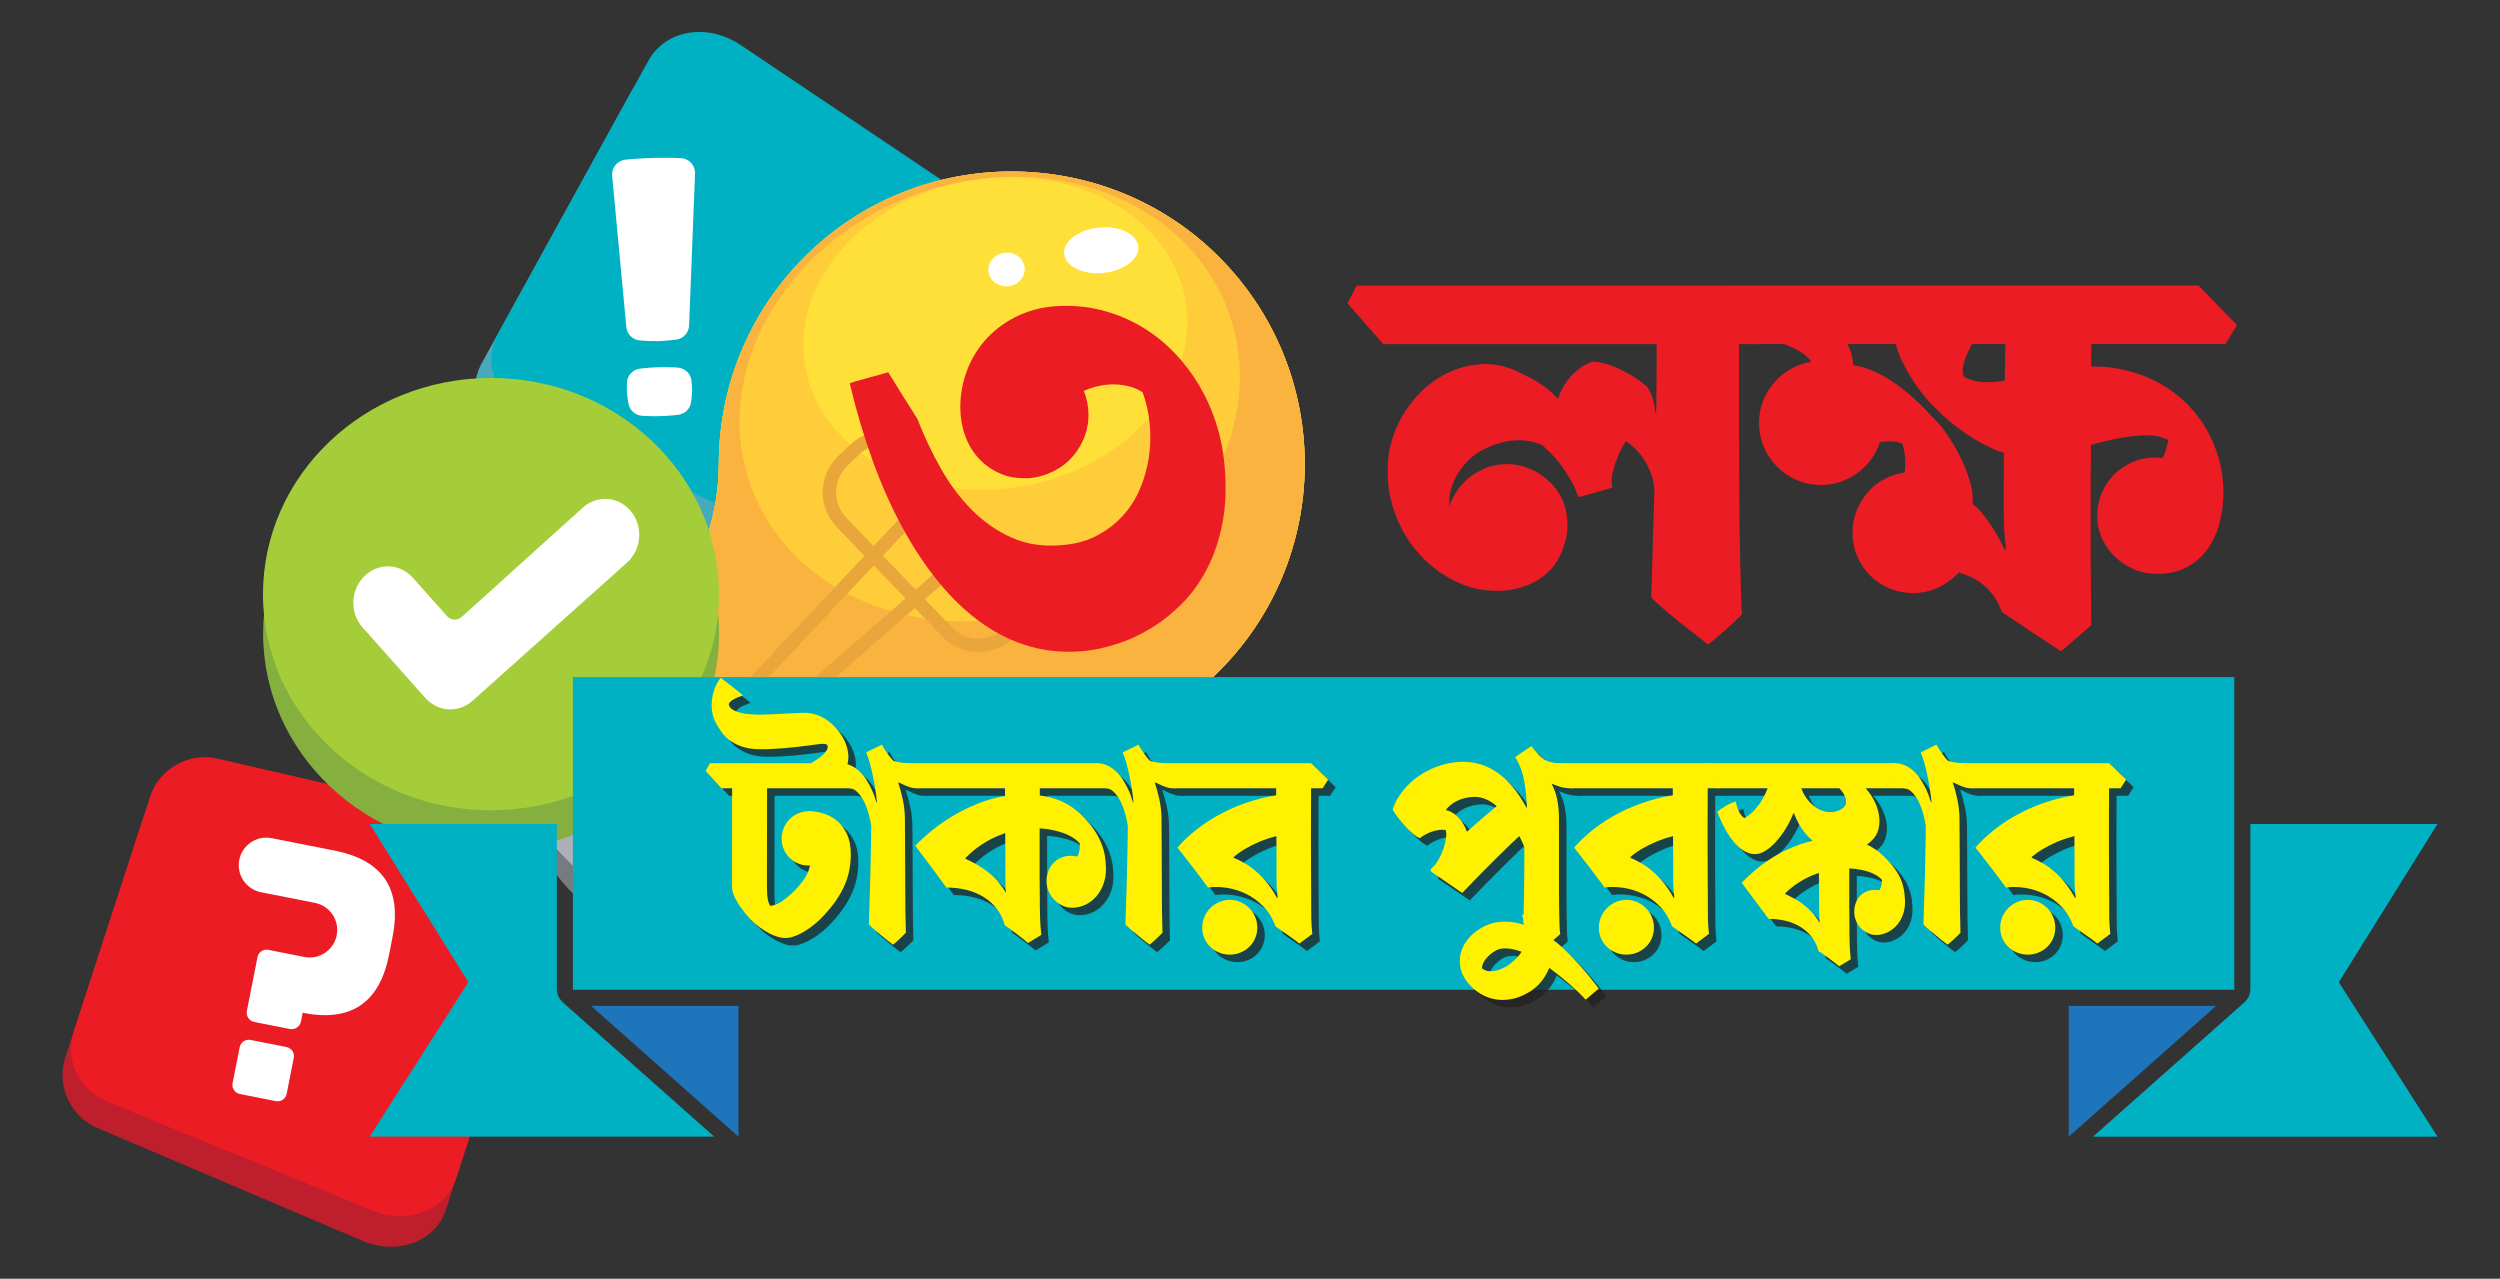 <?xml version="1.0" encoding="utf-8"?>
<!-- Generator: Adobe Illustrator 23.0.1, SVG Export Plug-In . SVG Version: 6.00 Build 0)  -->
<svg version="1.0" id="Layer_1" xmlns="http://www.w3.org/2000/svg" xmlns:xlink="http://www.w3.org/1999/xlink" x="0px" y="0px"
	 viewBox="0 0 227.663 116.448" enable-background="new 0 0 227.663 116.448" xml:space="preserve">
<rect x="0" y="0" width="227.663" height="116.448" fill="#333333" stroke="none"/>
<g>
	<g>
		<g>
			<g>
				<path fill="#BF1E2D" d="M5.933,96.356l6.972-21.459c0.807-2.483,3.498-4,6.071-3.374l25.476,6.203
					c3.384,0.824,5.426,3.907,4.465,6.863l-8.3,25.547c-0.96,2.956-4.413,4.215-7.621,2.85L8.843,102.712
					C6.403,101.674,5.126,98.84,5.933,96.356z"/>
				<path fill="#EC1C24" d="M6.709,93.969l6.973-21.459c0.807-2.483,3.506-4.026,6.089-3.431l25.579,5.884
					c3.398,0.782,5.451,3.829,4.49,6.785l-8.3,25.546c-0.96,2.956-4.424,4.25-7.646,2.928l-24.256-9.955
					C7.187,99.261,5.902,96.452,6.709,93.969z"/>
			</g>
			<g>
				<path fill="#FFFFFF" d="M22.482,92.052l0.968-4.897c0.09-0.453,0.53-0.748,0.983-0.658l3.282,0.649
					c1.359,0.269,2.679-0.616,2.948-1.975l0,0c0.269-1.359-0.616-2.679-1.975-2.948l-4.923-0.973
					c-1.359-0.269-2.244-1.588-1.975-2.948l0,0c0.269-1.359,1.588-2.244,2.948-1.975l5.744,1.135
					c4.376,0.865,6.132,3.485,5.267,7.861l-0.324,1.641c-0.865,4.376-3.485,6.132-7.861,5.267l-0.157,0.795
					c-0.092,0.467-0.546,0.771-1.014,0.679l-3.23-0.638C22.693,92.973,22.389,92.52,22.482,92.052z M26.751,96.333l-0.648,3.282
					c-0.09,0.453-0.53,0.748-0.983,0.658l-3.282-0.649c-0.453-0.089-0.748-0.529-0.658-0.983l0.649-3.282
					c0.089-0.453,0.53-0.748,0.983-0.658l3.282,0.648C26.546,95.44,26.841,95.88,26.751,96.333z"/>
			</g>
		</g>
		<g>
			<path fill="#44AABC" d="M79.413,49.77l11.456-20.795c1.326-2.406,0.554-5.564-1.779-7.088L65.995,6.794
				c-3.068-2.005-6.904-1.353-8.482,1.511L43.876,33.061c-1.578,2.865-0.06,6.421,3.296,7.902L72.44,52.11
				C74.993,53.236,78.087,52.176,79.413,49.77z"/>
			<path fill="#00B1C3" d="M80.688,47.456l11.456-20.795c1.326-2.406,0.568-5.588-1.748-7.144L67.471,4.115
				c-3.045-2.046-6.862-1.429-8.44,1.436L45.393,30.306c-1.578,2.865-0.079,6.455,3.255,7.977L73.746,49.74
				C76.281,50.897,79.362,49.862,80.688,47.456z"/>
			<g>
				<path fill="#FFFFFF" d="M59.995,33.439c0.45-0.012,0.905-0.007,1.367,0.015c0.117,0.006,0.235,0.013,0.356,0.02
					c0.651,0.042,1.181,0.545,1.252,1.194c0,0.004,0.001,0.007,0.001,0.011c0.037,0.341,0.052,0.666,0.046,0.976
					c-0.006,0.307-0.035,0.628-0.084,0.961c-0.001,0.009-0.003,0.017-0.004,0.026c-0.09,0.602-0.577,1.066-1.181,1.135
					c-0.122,0.014-0.242,0.027-0.361,0.038c-0.429,0.042-0.853,0.068-1.271,0.08c-0.419,0.011-0.843,0.008-1.273-0.011
					c-0.119-0.005-0.239-0.012-0.362-0.019c-0.608-0.036-1.119-0.474-1.241-1.07c-0.002-0.008-0.003-0.017-0.005-0.025
					c-0.068-0.33-0.113-0.649-0.136-0.955c-0.023-0.309-0.026-0.635-0.007-0.977c0-0.003,0-0.007,0.001-0.01
					c0.036-0.652,0.538-1.183,1.186-1.26c0.12-0.014,0.238-0.028,0.354-0.04C59.09,33.481,59.545,33.451,59.995,33.439z
					 M55.747,16.007c-0.068-0.731,0.462-1.38,1.192-1.465c0.234-0.027,0.465-0.049,0.695-0.066c0.651-0.046,1.265-0.078,1.846-0.094
					c0.58-0.016,1.188-0.017,1.826-0.006c0.24,0.004,0.486,0.015,0.738,0.031c0.725,0.047,1.278,0.67,1.25,1.397l-0.541,13.837
					c-0.025,0.65-0.512,1.192-1.157,1.282c-0.146,0.02-0.285,0.038-0.417,0.052c-0.439,0.049-0.855,0.079-1.248,0.089
					c-0.465,0.013-1.019-0.007-1.664-0.06c-0.651-0.053-1.171-0.567-1.231-1.218L55.747,16.007z"/>
			</g>
		</g>
		<g>
			<path fill="#FFE039" d="M110.661,61.472c10.763-10.382,10.919-27.623,0.222-38.195c-10.028-9.911-26.265-10.248-36.693-0.758
				c-5.796,5.274-8.716,12.47-8.732,19.681c-0.013,5.754-2.309,11.267-6.451,15.262l-2.522,2.433
				c-0.366,0.353-0.376,0.935-0.024,1.3l15.47,16.039c0.353,0.366,0.935,0.376,1.3,0.023l2.62-2.527
				c4.121-3.975,9.695-5.988,15.417-5.8C98.224,69.158,105.258,66.684,110.661,61.472z"/>
			<path fill="#757C80" d="M49.376,70.972c-2.069,1.995-0.941,6.521,2.52,10.109c3.46,3.588,7.942,4.878,10.011,2.883
				c1.771-1.708,1.198-5.269-1.173-8.509c0.244-0.766-0.264-1.373-0.899-2.031c-0.635-0.658-1.223-1.188-1.997-0.972
				C54.685,69.965,51.146,69.264,49.376,70.972z"/>
			
				<rect x="48.811" y="67.361" transform="matrix(0.694 0.72 -0.72 0.694 71.141 -20.616)" fill="#757C80" width="22.047" height="12.124"/>
			<g>
				<defs>
					<path id="SVGID_1_" d="M68.268,79.762L53.804,64.766c-0.677-0.702-0.657-1.821,0.045-2.498l0.618-0.596
						c0.702-0.677,1.821-0.657,2.498,0.045L71.43,76.712c0.677,0.702,0.657,1.821-0.045,2.498l-0.618,0.596
						C70.064,80.484,68.946,80.464,68.268,79.762z M66.824,83.609l0.618-0.596c0.702-0.677,0.722-1.796,0.045-2.498L53.023,65.52
						c-0.677-0.702-1.796-0.722-2.498-0.045l-0.618,0.596c-0.702,0.677-0.722,1.796-0.045,2.498l14.464,14.996
						C65.003,84.267,66.121,84.287,66.824,83.609z M62.881,87.412l0.618-0.596c0.702-0.677,0.722-1.796,0.045-2.498L49.08,69.322
						c-0.677-0.702-1.796-0.722-2.498-0.045l-0.618,0.596c-0.702,0.677-0.722,1.796-0.045,2.498l14.464,14.996
						C61.06,88.069,62.179,88.09,62.881,87.412z"/>
				</defs>
				<clipPath id="SVGID_2_">
					<use xlink:href="#SVGID_1_"  overflow="visible"/>
				</clipPath>
				<path clip-path="url(#SVGID_2_)" fill="#ADB1B7" d="M68.268,79.762L53.804,64.766c-0.677-0.702-0.657-1.821,0.045-2.498
					l0.618-0.596c0.702-0.677,1.821-0.657,2.498,0.045L71.43,76.712c0.677,0.702,0.657,1.821-0.045,2.498l-0.618,0.596
					C70.064,80.484,68.946,80.464,68.268,79.762z M66.824,83.609l0.618-0.596c0.702-0.677,0.722-1.796,0.045-2.498L53.023,65.52
					c-0.677-0.702-1.796-0.722-2.498-0.045l-0.618,0.596c-0.702,0.677-0.722,1.796-0.045,2.498l14.464,14.996
					C65.003,84.267,66.121,84.287,66.824,83.609z M62.881,87.412l0.618-0.596c0.702-0.677,0.722-1.796,0.045-2.498L49.08,69.322
					c-0.677-0.702-1.796-0.722-2.498-0.045l-0.618,0.596c-0.702,0.677-0.722,1.796-0.045,2.498l14.464,14.996
					C61.06,88.069,62.179,88.09,62.881,87.412z"/>
				
					<rect x="49.073" y="59.371" transform="matrix(0.694 0.72 -0.72 0.694 64.924 -16.593)" clip-path="url(#SVGID_2_)" fill="#CFD2D7" width="5.836" height="17.488"/>
				
					<rect x="62.328" y="72.874" transform="matrix(0.694 0.72 -0.72 0.694 78.624 -21.839)" clip-path="url(#SVGID_2_)" fill="#969B9F" width="5.376" height="17.488"/>
			</g>
			<path fill="#FFCD39" d="M110.883,23.277c-10.028-9.911-26.265-10.249-36.693-0.758c-5.796,5.274-8.716,12.47-8.732,19.681
				c-0.013,5.754-2.309,11.267-6.451,15.262l-2.522,2.433c-0.366,0.353-0.376,0.935-0.024,1.3l15.47,16.039
				c0.353,0.366,0.935,0.376,1.3,0.023l2.62-2.527c4.121-3.975,9.695-5.988,15.417-5.8c6.954,0.228,13.987-2.246,19.391-7.458
				C121.424,51.09,121.58,33.849,110.883,23.277z M93.059,44.28c-9.561,1.665-18.397-3.212-19.735-10.894
				c-1.338-7.682,5.328-15.26,14.89-16.925c9.561-1.666,18.397,3.212,19.735,10.894C109.287,35.037,102.62,42.614,93.059,44.28z"/>
			<path fill="#FBB33F" d="M110.883,23.277c-10.028-9.911-26.265-10.249-36.693-0.758c-5.796,5.274-8.716,12.47-8.732,19.681
				c-0.013,5.754-2.309,11.267-6.451,15.262l-2.522,2.433c-0.366,0.353-0.376,0.935-0.024,1.3l15.47,16.039
				c0.353,0.366,0.935,0.376,1.3,0.023l2.62-2.527c4.121-3.975,9.695-5.988,15.417-5.8c6.954,0.228,13.987-2.246,19.391-7.458
				C121.424,51.09,121.58,33.849,110.883,23.277z M96.991,54.933c-11.991,4.426-24.784-0.308-28.574-10.575
				c-3.789-10.266,2.86-22.177,14.851-26.603c11.992-4.426,24.785,0.308,28.574,10.575C115.631,38.596,108.982,50.507,96.991,54.933
				z"/>
			<path fill="#E9A73B" d="M65.668,70.79l-0.805-0.92l17.596-15.376l-2.89-2.997l-16.001,17.03l-0.891-0.837l16.042-17.073
				l-2.525-2.618c-1.746-1.81-1.693-4.702,0.116-6.448l1.044-1.007c1.81-1.746,4.702-1.693,6.448,0.116
				c1.69,1.752,1.708,4.514,0.041,6.288l-3.436,3.657l2.974,3.083l3.779-3.302c1.833-1.602,4.593-1.484,6.283,0.268
				c1.746,1.81,1.693,4.702-0.116,6.448l-1.044,1.007c-1.81,1.746-4.702,1.693-6.448-0.116l-2.525-2.618L65.668,70.79z
				 M84.23,54.569l2.484,2.575c1.278,1.324,3.395,1.363,4.72,0.085l1.044-1.007c1.325-1.278,1.363-3.395,0.085-4.719
				c-1.237-1.282-3.257-1.369-4.599-0.196L84.23,54.569z M82.922,41.508c-1.278-1.325-3.395-1.363-4.72-0.085l-1.044,1.007
				c-1.325,1.278-1.363,3.395-0.085,4.72l2.483,2.575l3.395-3.614C84.172,44.812,84.159,42.79,82.922,41.508z"/>
			<path fill="#FFFFFF" d="M100.486,24.854c-1.863,0.187-3.466-0.586-3.58-1.727c-0.115-1.141,1.302-2.217,3.165-2.404
				c1.863-0.187,3.466,0.586,3.58,1.727C103.766,23.59,102.349,24.667,100.486,24.854z"/>
			<path fill="#FFFFFF" d="M91.815,26.072c-0.909,0.091-1.715-0.52-1.8-1.364c-0.085-0.845,0.583-1.604,1.493-1.695
				c0.909-0.091,1.715,0.52,1.8,1.364C93.393,25.221,92.725,25.98,91.815,26.072z"/>
		</g>
		<g>
			
				<ellipse transform="matrix(1 -0.004 0.004 1 -0.248 0.193)" fill="#85B040" cx="44.743" cy="57.671" rx="20.762" ry="19.684"/>
			
				<ellipse transform="matrix(1 -0.004 0.004 1 -0.233 0.193)" fill="#A4CD39" cx="44.728" cy="54.09" rx="20.762" ry="19.684"/>
			<path fill="#FFFFFF" d="M33.33,52.336l-0.007,0.006c-1.396,1.215-1.535,3.413-0.305,4.795l5.726,6.431
				c1.134,1.274,3.022,1.381,4.294,0.243l14.065-12.58c1.367-1.223,1.492-3.397,0.273-4.767l0,0
				c-1.138-1.278-3.034-1.381-4.305-0.233l-11.01,9.94c-0.402,0.363-1.001,0.33-1.36-0.074l-3.108-3.49
				C36.469,51.346,34.604,51.227,33.33,52.336z"/>
		</g>
	</g>
	<g>
		<path fill="#EC1C24" d="M77.384,34.913c0.049-0.033,0.243-0.099,0.58-0.198c0.337-0.099,0.703-0.201,1.098-0.308
			c0.395-0.107,0.769-0.21,1.123-0.308c0.353-0.098,0.588-0.164,0.703-0.197c0.329,0.526,0.724,1.164,1.184,1.912
			c0.46,0.749,0.954,1.534,1.48,2.356c0.592,1.53,1.296,3.018,2.11,4.466c0.814,1.448,1.76,2.714,2.837,3.8
			c1.077,1.085,2.291,1.929,3.64,2.529c1.348,0.601,2.854,0.827,4.515,0.679c1.201-0.082,2.261-0.362,3.183-0.839
			c0.921-0.477,1.715-1.077,2.381-1.801c0.666-0.724,1.197-1.55,1.592-2.48c0.395-0.929,0.666-1.895,0.814-2.899
			c0.148-1.003,0.173-2.011,0.074-3.023c-0.099-1.012-0.313-1.97-0.642-2.875c-0.346-0.23-0.728-0.403-1.147-0.518
			c-0.42-0.115-0.847-0.181-1.283-0.198c-0.436-0.016-0.868,0.013-1.296,0.087c-0.428,0.074-0.822,0.177-1.184,0.308
			c-0.165,0.066-0.313,0.132-0.444,0.198c0.279,0.691,0.419,1.406,0.419,2.147c0,0.823-0.157,1.587-0.469,2.294
			c-0.313,0.707-0.732,1.32-1.258,1.838c-0.526,0.518-1.151,0.925-1.875,1.221c-0.576,0.247-1.184,0.395-1.826,0.444h-0.419
			c-0.592,0-1.144-0.074-1.653-0.222c-0.247-0.082-0.494-0.181-0.74-0.296c-0.724-0.345-1.341-0.81-1.85-1.394
			c-0.51-0.584-0.901-1.266-1.172-2.048c-0.271-0.781-0.407-1.616-0.407-2.504c0-1.184,0.213-2.327,0.641-3.429
			c0.428-1.102,1.045-2.076,1.851-2.924c0.806-0.847,1.78-1.53,2.924-2.048c1.143-0.518,2.422-0.793,3.837-0.827
			c1.365-0.033,2.665,0.123,3.898,0.469c1.234,0.345,2.381,0.839,3.442,1.48c1.061,0.641,2.023,1.411,2.887,2.307
			c0.863,0.897,1.616,1.883,2.258,2.96c0.642,1.078,1.16,2.229,1.554,3.454c0.395,1.225,0.649,2.488,0.764,3.787
			c0.181,1.974,0.119,3.747-0.185,5.317c-0.305,1.571-0.777,2.97-1.419,4.195c-0.642,1.226-1.406,2.282-2.295,3.171
			c-0.888,0.888-1.83,1.633-2.825,2.233c-0.995,0.6-2.003,1.065-3.023,1.394c-1.02,0.329-1.966,0.543-2.837,0.642
			c-1.777,0.197-3.459,0.074-5.046-0.37c-1.588-0.444-3.081-1.164-4.478-2.159c-1.399-0.995-2.702-2.233-3.911-3.713
			c-1.209-1.481-2.319-3.154-3.331-5.021c-1.012-1.867-1.916-3.906-2.714-6.119C78.647,39.67,77.96,37.347,77.384,34.913z"/>
		<path fill="#EC1C24" d="M137.069,42.265h0.469c0.642,0.049,1.25,0.197,1.826,0.444c0.312,0.132,0.608,0.288,0.888,0.469
			c0.032,0.016,0.065,0.041,0.098,0.074l0.05,0.05l0.049,0.025l0.05,0.049l0.098,0.049c0.099,0.083,0.189,0.157,0.271,0.222
			c0.214,0.181,0.42,0.387,0.617,0.617c0.526,0.609,0.897,1.341,1.111,2.196c0.065,0.28,0.107,0.576,0.123,0.888
			c0.016,0.148,0.025,0.296,0.025,0.444c0,0.642-0.099,1.242-0.296,1.801c-0.132,0.494-0.346,0.987-0.642,1.481
			c-0.362,0.609-0.864,1.135-1.505,1.579c-0.642,0.444-1.427,0.773-2.356,0.987c-0.929,0.214-2.011,0.222-3.244,0.025
			c-1.053-0.198-2.114-0.629-3.183-1.296c-1.069-0.666-2.011-1.526-2.825-2.578c-0.814-1.053-1.439-2.286-1.875-3.701
			c-0.436-1.414-0.555-2.985-0.358-4.712c0.247-1.481,0.765-2.813,1.554-3.997c0.79-1.184,1.727-2.134,2.813-2.85
			c1.085-0.715,2.261-1.155,3.528-1.32c1.266-0.165,2.492,0.016,3.677,0.543c0.345,0.181,0.682,0.35,1.011,0.506
			c0.329,0.157,0.65,0.329,0.963,0.518c0.312,0.189,0.621,0.407,0.925,0.654c0.304,0.247,0.621,0.543,0.95,0.888
			c0.082-0.263,0.201-0.551,0.358-0.864c0.156-0.312,0.358-0.625,0.604-0.937c0.247-0.313,0.546-0.609,0.9-0.888
			c0.353-0.28,0.769-0.51,1.246-0.691c0.329-0.016,0.724,0.041,1.184,0.173c0.461,0.132,0.929,0.313,1.406,0.543
			c0.477,0.231,0.933,0.485,1.369,0.765c0.436,0.28,0.794,0.559,1.073,0.839c0.329,0.51,0.534,1.036,0.617,1.579
			c0.049,0.329,0.107,0.642,0.173,0.937c0-0.395,0.008-0.789,0.025-1.184c0.016-1.118,0.025-2.13,0.025-3.035v-2.22h-24.896
			l-3.257-3.726l0.839-1.604h34.222l2.418,2.492l0.025,0.025l1.061,1.086l-1.061,1.727h-1.85v7.254c0,1.102,0.004,2.163,0.012,3.183
			c0.008,1.02,0.013,1.925,0.013,2.714c0,1.102,0.008,2.237,0.025,3.405c0.016,1.168,0.037,2.278,0.062,3.331
			c0.025,1.053,0.049,1.995,0.074,2.825c0.025,0.831,0.053,1.46,0.086,1.887c-0.148,0.165-0.37,0.387-0.666,0.666
			c-0.296,0.28-0.605,0.559-0.925,0.839c-0.321,0.279-0.621,0.539-0.9,0.777c-0.28,0.238-0.477,0.391-0.592,0.456
			c-0.148-0.098-0.362-0.259-0.642-0.481c-0.28-0.222-0.596-0.469-0.95-0.74c-0.354-0.271-0.72-0.559-1.098-0.863
			c-0.379-0.304-0.736-0.6-1.073-0.888c-0.337-0.288-0.633-0.547-0.888-0.777c-0.256-0.23-0.432-0.411-0.531-0.543
			c0.033-0.937,0.065-1.977,0.099-3.121c0.032-1.144,0.065-2.332,0.098-3.566c0.033-1.052,0.066-2.113,0.099-3.183
			c-0.066-0.543-0.181-1.028-0.345-1.456c-0.198-0.51-0.424-0.95-0.679-1.32c-0.255-0.37-0.522-0.682-0.802-0.937
			c-0.28-0.255-0.526-0.465-0.74-0.629c-0.165,0.23-0.288,0.416-0.37,0.555c-0.083,0.14-0.153,0.271-0.21,0.395
			c-0.057,0.123-0.107,0.251-0.148,0.383c-0.041,0.132-0.111,0.304-0.21,0.518c-0.132,0.345-0.243,0.728-0.333,1.147
			c-0.091,0.419-0.095,0.835-0.013,1.246c-0.148,0.049-0.374,0.116-0.678,0.198c-0.305,0.082-0.625,0.173-0.963,0.271
			c-0.337,0.098-0.646,0.185-0.925,0.259c-0.28,0.074-0.453,0.12-0.518,0.136c-0.165-0.51-0.379-0.999-0.642-1.468
			c-0.264-0.469-0.543-0.909-0.839-1.32c-0.296-0.411-0.604-0.781-0.925-1.11c-0.321-0.329-0.613-0.609-0.876-0.839
			c-0.806-0.361-1.657-0.506-2.554-0.432c-0.897,0.074-1.748,0.308-2.554,0.703c-0.625,0.28-1.172,0.654-1.641,1.123
			c-0.469,0.469-0.848,0.983-1.135,1.542c-0.288,0.559-0.473,1.127-0.555,1.702c-0.033,0.329-0.041,0.634-0.025,0.913
			c0.049-0.148,0.107-0.296,0.173-0.444c0.296-0.674,0.695-1.262,1.197-1.764c0.501-0.502,1.081-0.892,1.74-1.172
			C135.704,42.43,136.362,42.282,137.069,42.265z"/>
		<path fill="#EC1C24" d="M168.701,48.508c0-0.757,0.144-1.472,0.431-2.147c0.288-0.674,0.679-1.262,1.172-1.764
			c0.494-0.502,1.069-0.892,1.727-1.172c0.444-0.197,0.913-0.328,1.406-0.395c0.033-0.148,0.05-0.304,0.05-0.469
			c0.032-0.378,0.025-0.753-0.025-1.123c-0.049-0.37-0.123-0.719-0.222-1.049c-0.329-0.131-0.675-0.198-1.036-0.198
			c-0.346-0.016-0.683,0.009-1.012,0.074c-0.05,0.165-0.107,0.321-0.173,0.469c-0.296,0.675-0.699,1.267-1.209,1.776
			c-0.51,0.51-1.106,0.913-1.789,1.209c-0.683,0.296-1.419,0.444-2.208,0.444c-0.773,0-1.501-0.148-2.183-0.444
			c-0.683-0.296-1.279-0.699-1.789-1.209c-0.51-0.509-0.913-1.106-1.209-1.789c-0.296-0.682-0.444-1.41-0.444-2.183
			c0-0.79,0.148-1.526,0.444-2.208c0.296-0.682,0.699-1.279,1.209-1.789c0.509-0.51,1.102-0.913,1.776-1.209
			c0.428-0.18,0.864-0.304,1.308-0.37c-0.033-0.082-0.082-0.164-0.148-0.247c-0.231-0.263-0.539-0.51-0.925-0.74
			c-0.387-0.23-0.827-0.436-1.32-0.617l-0.049-0.025h-2.492l-0.913-1.061c-0.131-0.033-0.247-0.065-0.345-0.099h0.246l-2.245-2.566
			l0.839-1.604h42.635l2.418,2.492l1.085,1.11l-1.061,1.727h-12.213v2.048c0.872-0.016,1.694,0.049,2.467,0.197
			c1.217,0.231,2.323,0.597,3.319,1.098c0.995,0.502,1.883,1.119,2.664,1.851c0.781,0.732,1.435,1.542,1.962,2.43
			c0.526,0.888,0.929,1.83,1.209,2.825c0.28,0.996,0.42,2.011,0.42,3.047c0,0.922-0.111,1.826-0.333,2.714
			c-0.222,0.888-0.576,1.682-1.061,2.381c-0.485,0.7-1.106,1.263-1.862,1.69c-0.757,0.428-1.678,0.642-2.764,0.642h-0.296
			c-0.642-0.033-1.242-0.164-1.801-0.395c-0.658-0.28-1.238-0.658-1.739-1.135c-0.502-0.477-0.9-1.036-1.197-1.678
			c-0.296-0.642-0.444-1.332-0.444-2.073c0-0.74,0.135-1.431,0.407-2.073c0.272-0.642,0.646-1.201,1.123-1.678
			c0.477-0.477,1.036-0.855,1.678-1.135c0.642-0.279,1.332-0.419,2.073-0.419c0.23,0,0.452,0.017,0.666,0.049
			c0.049-0.082,0.09-0.164,0.123-0.247c0.099-0.23,0.176-0.46,0.234-0.691c0.057-0.23,0.119-0.469,0.185-0.715
			c-0.592-0.296-1.283-0.436-2.073-0.42c-0.789,0.017-1.596,0.103-2.418,0.259c-0.822,0.156-1.637,0.35-2.443,0.58
			c-0.049,0-0.09,0.008-0.123,0.025c0,0.937-0.008,1.818-0.025,2.64v8.217c0,0.411,0.004,0.765,0.013,1.061
			c0.008,0.296,0.012,0.629,0.012,0.999c0,0.37,0.004,0.827,0.012,1.369c0.008,0.543,0.013,1.258,0.013,2.147
			c-0.083,0.065-0.256,0.213-0.518,0.444c-0.263,0.231-0.543,0.473-0.839,0.728c-0.296,0.255-0.576,0.497-0.839,0.728
			c-0.263,0.23-0.453,0.386-0.568,0.469c-0.115-0.083-0.308-0.214-0.58-0.395c-0.271-0.181-0.584-0.386-0.937-0.617
			c-0.354-0.231-0.728-0.477-1.123-0.74c-0.395-0.263-0.773-0.514-1.135-0.753c-0.362-0.238-0.687-0.456-0.975-0.654
			c-0.288-0.198-0.506-0.346-0.654-0.444c-0.099-0.361-0.276-0.748-0.531-1.16c-0.255-0.411-0.58-0.797-0.975-1.159
			c-0.395-0.362-0.872-0.667-1.431-0.913c-0.313-0.148-0.634-0.262-0.963-0.345c-0.082,0.099-0.173,0.189-0.271,0.271
			c-0.494,0.494-1.078,0.884-1.752,1.172c-0.675,0.288-1.39,0.432-2.147,0.432c-0.773,0-1.493-0.144-2.159-0.432
			c-0.666-0.288-1.246-0.678-1.739-1.172c-0.494-0.494-0.885-1.073-1.172-1.74C168.845,50,168.701,49.281,168.701,48.508z
			 M179.631,45.892c0.411,0.329,0.794,0.728,1.147,1.196c0.354,0.469,0.674,0.942,0.962,1.419c0.288,0.477,0.522,0.913,0.703,1.308
			c0.049,0.083,0.09,0.165,0.123,0.247l0.123-0.099c-0.066-0.444-0.12-0.937-0.16-1.48c-0.041-0.543-0.062-1.25-0.062-2.122v-2.516
			c0.016-0.822,0.025-1.694,0.025-2.615c-0.378-0.099-0.749-0.238-1.11-0.42c-0.872-0.395-1.69-0.859-2.455-1.394
			c-0.765-0.534-1.448-1.081-2.048-1.641c-0.601-0.559-1.048-1.012-1.345-1.357c-0.428-0.494-0.831-1.024-1.209-1.591
			c-0.379-0.568-0.715-1.148-1.012-1.74c-0.296-0.576-0.518-1.16-0.666-1.752h-4.416c0.033,0.083,0.074,0.165,0.123,0.247
			c0.263,0.543,0.395,1.102,0.395,1.678c0.806,0.115,1.583,0.366,2.332,0.752c0.748,0.387,1.456,0.839,2.122,1.357
			c0.666,0.518,1.279,1.061,1.838,1.628c0.559,0.568,1.053,1.082,1.48,1.542c0.312,0.345,0.666,0.822,1.061,1.431
			c0.395,0.609,0.757,1.263,1.086,1.961c0.329,0.699,0.588,1.403,0.777,2.11C179.635,44.749,179.696,45.366,179.631,45.892z
			 M182.592,33.259c0-0.724,0.008-1.365,0.025-1.925h-3.035c-0.099,0.165-0.189,0.337-0.271,0.518
			c-0.23,0.461-0.399,0.913-0.506,1.357c-0.107,0.444-0.095,0.814,0.037,1.11c0.444,0.231,0.884,0.374,1.32,0.432
			c0.436,0.058,0.884,0.07,1.345,0.037c0.345-0.016,0.699-0.057,1.061-0.123C182.567,34.189,182.575,33.72,182.592,33.259z"/>
	</g>
	<g>
		<path fill="#00B1C3" d="M221.971,103.508l-8.985-14.062l8.985-14.411h-17.039v15.099c0,0.033-0.016,0.06-0.018,0.092
			c-0.009,0.135-0.034,0.265-0.079,0.393c-0.019,0.053-0.038,0.103-0.063,0.154c-0.054,0.112-0.125,0.213-0.208,0.309
			c-0.032,0.036-0.056,0.076-0.091,0.11c-0.012,0.012-0.019,0.027-0.032,0.039l-13.841,12.278H221.971z"/>
		<path fill="#00B1C3" d="M65.039,103.508L51.198,91.23c-0.013-0.011-0.02-0.027-0.032-0.039c-0.035-0.033-0.06-0.073-0.091-0.11
			c-0.083-0.096-0.154-0.197-0.208-0.309c-0.025-0.05-0.044-0.1-0.063-0.154c-0.045-0.127-0.07-0.258-0.079-0.393
			c-0.002-0.032-0.019-0.059-0.019-0.092V75.034H33.667l8.985,14.411l-8.985,14.062H65.039z"/>
		<polygon fill="#1E75BB" points="188.39,103.508 201.814,91.599 188.39,91.599 		"/>
		<polygon fill="#1E75BB" points="67.248,91.599 53.823,91.599 67.248,103.508 		"/>
		<polygon fill="#00B1C3" points="52.171,61.66 52.171,90.134 67.248,90.134 188.39,90.134 203.467,90.134 203.467,61.66 		"/>
	</g>
	<g>
		<g opacity="0.75">
			<path fill="#231F20" d="M71.863,77.051c0-0.337,0.063-0.656,0.189-0.96c0.126-0.303,0.301-0.568,0.524-0.795
				c0.223-0.227,0.486-0.408,0.789-0.543c0.286-0.118,0.594-0.185,0.922-0.202h0.202c0.379,0.017,0.774,0.088,1.187,0.215
				c0.446,0.135,0.854,0.355,1.225,0.662c0.37,0.308,0.674,0.712,0.909,1.212c0.236,0.501,0.353,1.113,0.353,1.837
				c0,0.463-0.04,0.92-0.12,1.37c-0.08,0.45-0.214,0.903-0.404,1.357c-0.189,0.455-0.44,0.915-0.751,1.382
				c-0.312,0.467-0.703,0.953-1.174,1.458c-0.253,0.278-0.524,0.537-0.815,0.777c-0.29,0.24-0.578,0.448-0.865,0.625
				c-0.286,0.177-0.566,0.322-0.84,0.436c-0.274,0.114-0.524,0.183-0.751,0.208c-0.253,0.033-0.53,0.01-0.834-0.07
				c-0.303-0.08-0.61-0.202-0.921-0.366c-0.312-0.164-0.617-0.362-0.916-0.593c-0.299-0.232-0.566-0.474-0.802-0.726
				c-0.219-0.236-0.425-0.48-0.619-0.732c-0.193-0.252-0.366-0.503-0.517-0.751c-0.152-0.248-0.272-0.493-0.36-0.732
				c-0.089-0.24-0.133-0.465-0.133-0.675l0.013-8.976h-0.972l-1.439-1.578l0.391-0.707h9.204c0.185-0.109,0.366-0.223,0.543-0.341
				c0.219-0.143,0.406-0.288,0.562-0.436c0.156-0.147,0.271-0.295,0.347-0.442c0.076-0.147,0.084-0.292,0.025-0.435
				c-0.051-0.059-0.131-0.093-0.24-0.101c-0.109-0.008-0.24-0.007-0.391,0.006c-0.151,0.013-0.322,0.034-0.511,0.063
				c-0.189,0.03-0.39,0.057-0.6,0.082c-0.328,0.042-0.682,0.084-1.06,0.127c-0.379,0.042-0.768,0.08-1.168,0.114
				c-0.4,0.033-0.804,0.059-1.212,0.076c-0.409,0.017-0.802,0.021-1.181,0.013c-0.581-0.025-1.075-0.114-1.483-0.265
				c-0.408-0.151-0.758-0.336-1.048-0.555c-0.29-0.219-0.53-0.463-0.72-0.732c-0.189-0.269-0.355-0.53-0.499-0.783
				c-0.177-0.311-0.296-0.656-0.359-1.035c-0.063-0.378-0.071-0.757-0.025-1.136c0.046-0.379,0.137-0.741,0.271-1.086
				c0.135-0.345,0.312-0.648,0.531-0.909c0.017,0.017,0.074,0.061,0.17,0.133c0.097,0.072,0.21,0.158,0.341,0.259
				c0.13,0.101,0.273,0.213,0.429,0.334c0.156,0.122,0.305,0.24,0.448,0.353c0.143,0.114,0.274,0.217,0.391,0.309
				c0.118,0.093,0.202,0.164,0.252,0.215c-0.16,0.051-0.318,0.107-0.473,0.17c-0.156,0.063-0.297,0.133-0.423,0.208
				c-0.126,0.076-0.225,0.152-0.297,0.227c-0.071,0.076-0.107,0.152-0.107,0.227c0.033,0.177,0.141,0.324,0.322,0.442
				c0.181,0.118,0.404,0.212,0.669,0.284c0.265,0.072,0.559,0.122,0.884,0.152c0.324,0.03,0.65,0.044,0.978,0.044
				c0.252,0,0.547-0.008,0.884-0.025c0.337-0.017,0.68-0.034,1.029-0.051c0.349-0.017,0.686-0.034,1.01-0.051
				c0.324-0.017,0.6-0.029,0.827-0.038c0.732-0.033,1.391,0.11,1.976,0.43c0.585,0.32,1.104,0.795,1.559,1.426
				c0.227,0.32,0.404,0.652,0.53,0.997c0.126,0.345,0.198,0.678,0.215,0.997c0.017,0.32-0.017,0.623-0.101,0.909
				c-0.034,0.101-0.067,0.194-0.101,0.278l1.086,1.048l-0.505,0.783h-7.777l-0.013,8.863c0,0.286,0.006,0.528,0.019,0.726
				c0.013,0.198,0.032,0.366,0.057,0.505c0.025,0.139,0.057,0.257,0.095,0.354c0.038,0.097,0.082,0.183,0.133,0.259
				c0.227-0.017,0.474-0.093,0.739-0.227c0.265-0.135,0.57-0.349,0.915-0.644c0.193-0.16,0.385-0.337,0.575-0.53
				c0.189-0.194,0.364-0.389,0.524-0.587c0.16-0.198,0.301-0.393,0.423-0.587c0.122-0.194,0.213-0.371,0.271-0.53
				c0.076-0.185,0.135-0.375,0.177-0.568h-0.139c-0.345,0-0.665-0.063-0.96-0.189c-0.295-0.127-0.553-0.301-0.777-0.524
				c-0.223-0.223-0.398-0.481-0.524-0.777C71.926,77.716,71.863,77.397,71.863,77.051z"/>
			<path fill="#231F20" d="M80.991,68.492c0.051,0.101,0.118,0.219,0.202,0.354c0.084,0.135,0.177,0.274,0.278,0.416
				c0.101,0.143,0.202,0.28,0.303,0.411c0.101,0.13,0.198,0.233,0.29,0.309c0.084,0.034,0.248,0.074,0.493,0.12
				c0.244,0.046,0.555,0.074,0.934,0.082l0.959,1.111l0.404,0.467l-0.404,0.581l-0.088,0.126h-0.24
				c-0.168,0-0.326-0.021-0.473-0.063c-0.148-0.042-0.289-0.09-0.423-0.145s-0.263-0.114-0.385-0.177
				c-0.122-0.063-0.246-0.115-0.372-0.158c0.152,0.446,0.29,0.953,0.417,1.521c0.126,0.568,0.193,1.143,0.202,1.723
				c0,0.547,0.004,1.202,0.013,1.964c0.008,0.762,0.013,1.707,0.013,2.834c0,1.456,0.006,2.662,0.019,3.617
				c0.013,0.956,0.027,1.635,0.044,2.039c-0.042,0.051-0.118,0.128-0.227,0.233c-0.11,0.105-0.225,0.217-0.347,0.335
				c-0.122,0.118-0.24,0.225-0.353,0.322c-0.114,0.097-0.196,0.162-0.246,0.196c-0.11-0.076-0.27-0.198-0.48-0.366
				c-0.211-0.168-0.43-0.347-0.656-0.536c-0.227-0.19-0.442-0.371-0.644-0.543c-0.202-0.172-0.341-0.309-0.417-0.41
				c0.008-0.455,0.023-0.968,0.045-1.541c0.021-0.572,0.04-1.174,0.057-1.805c0.017-0.631,0.033-1.279,0.051-1.944
				c0.017-0.665,0.029-1.317,0.038-1.957c0.017-0.581,0.025-1.136,0.025-1.666c-0.042-0.345-0.11-0.682-0.202-1.01
				c-0.118-0.462-0.268-0.877-0.448-1.243c-0.181-0.366-0.389-0.659-0.625-0.878c-0.101-0.101-0.202-0.177-0.303-0.227
				c-0.135-0.076-0.278-0.114-0.429-0.114c-0.051-0.051-0.141-0.149-0.272-0.296c-0.13-0.148-0.269-0.305-0.417-0.474
				c-0.147-0.168-0.284-0.326-0.41-0.474c-0.126-0.147-0.215-0.246-0.265-0.296l0.48-0.745h0.038c0.362,0,0.693,0.07,0.991,0.208
				c0.298,0.139,0.568,0.324,0.808,0.556c0.24,0.232,0.45,0.492,0.631,0.783c0.181,0.29,0.341,0.585,0.48,0.884
				c0.139,0.299,0.25,0.596,0.334,0.89c0.033,0.093,0.063,0.181,0.088,0.265c0.017-0.017,0.03-0.025,0.038-0.025
				c-0.025-0.328-0.07-0.701-0.133-1.117c-0.063-0.416-0.139-0.835-0.227-1.256c-0.088-0.421-0.185-0.823-0.29-1.206
				c-0.105-0.383-0.217-0.705-0.334-0.966L80.991,68.492z"/>
			<path fill="#231F20" d="M95.989,80.927c0-0.328,0.055-0.633,0.164-0.915c0.109-0.282,0.261-0.526,0.455-0.732
				c0.193-0.206,0.423-0.368,0.688-0.486c0.265-0.118,0.558-0.177,0.877-0.177c0.211,0,0.417,0.025,0.619,0.076
				c0.067-0.126,0.118-0.261,0.152-0.404c0.059-0.236,0.088-0.492,0.088-0.77c-0.202-0.261-0.499-0.494-0.89-0.701
				c-0.391-0.206-0.84-0.368-1.344-0.486c-0.446-0.109-0.926-0.181-1.439-0.214v4.57c0,0.606,0.004,1.12,0.013,1.541
				c0,0.396,0.002,0.757,0.007,1.085c0.004,0.329,0.01,0.634,0.019,0.915c0.008,0.283,0.021,0.552,0.038,0.808
				c0.017,0.257,0.042,0.516,0.076,0.777c-0.026,0.017-0.095,0.061-0.208,0.133c-0.114,0.071-0.24,0.149-0.379,0.233
				c-0.139,0.084-0.27,0.162-0.391,0.234c-0.122,0.071-0.2,0.12-0.233,0.145c-0.034-0.034-0.143-0.126-0.328-0.278
				c-0.185-0.151-0.396-0.315-0.631-0.492c-0.236-0.177-0.463-0.345-0.681-0.505c-0.219-0.16-0.379-0.273-0.48-0.341
				c-0.152-0.564-0.391-1.06-0.72-1.49c-0.328-0.429-0.726-0.789-1.193-1.079c-0.467-0.29-0.989-0.507-1.566-0.65
				c-0.577-0.143-1.189-0.215-1.837-0.215c-0.118-0.16-0.263-0.358-0.436-0.593c-0.173-0.236-0.358-0.488-0.555-0.757
				c-0.198-0.269-0.4-0.541-0.606-0.814c-0.206-0.274-0.396-0.524-0.568-0.751c-0.173-0.227-0.318-0.421-0.436-0.581
				c-0.118-0.16-0.194-0.265-0.227-0.315c0.463-0.488,1.025-0.996,1.685-1.522c0.661-0.526,1.393-1.012,2.197-1.458
				c0.803-0.446,1.656-0.821,2.556-1.124c0.564-0.185,1.141-0.324,1.73-0.416v-0.707h-7.941l-1.414-1.603l0.367-0.682h17.372
				l1.212,1.237l0.303,0.303l-0.455,0.745H95.37v0.656c0.379,0.042,0.745,0.114,1.098,0.215c0.48,0.135,0.932,0.32,1.357,0.556
				c0.425,0.236,0.827,0.53,1.206,0.884c0.32,0.303,0.616,0.618,0.89,0.947c0.273,0.328,0.513,0.68,0.72,1.054
				c0.206,0.374,0.372,0.768,0.499,1.18c0.127,0.413,0.202,0.85,0.227,1.313c0.067,0.623,0.026,1.185-0.126,1.685
				c-0.152,0.501-0.372,0.928-0.663,1.282c-0.29,0.353-0.633,0.627-1.029,0.821c-0.353,0.168-0.715,0.261-1.086,0.278h-0.214
				c-0.295-0.008-0.568-0.071-0.821-0.19c-0.286-0.135-0.537-0.313-0.751-0.536c-0.214-0.223-0.383-0.48-0.505-0.77
				C96.05,81.552,95.989,81.247,95.989,80.927z M91.899,76.673c-0.472,0.177-0.909,0.381-1.313,0.612
				c-0.404,0.232-0.774,0.48-1.111,0.745c-0.337,0.265-0.631,0.533-0.884,0.802c0.017,0.034,0.025,0.049,0.025,0.044
				c0-0.004,0.008,0.006,0.025,0.032c0.505,0.227,0.987,0.488,1.445,0.783c0.459,0.295,0.878,0.64,1.256,1.035
				c0.353,0.37,0.669,0.787,0.947,1.25c-0.008-0.092-0.017-0.189-0.025-0.29c-0.017-0.269-0.025-0.593-0.025-0.972v-2.02
				c0-0.699-0.005-1.38-0.013-2.045v-0.101L91.899,76.673z"/>
			<path fill="#231F20" d="M104.359,68.492c0.051,0.101,0.118,0.219,0.202,0.354c0.084,0.135,0.177,0.274,0.278,0.416
				c0.101,0.143,0.202,0.28,0.303,0.411c0.101,0.13,0.198,0.233,0.29,0.309c0.084,0.034,0.248,0.074,0.493,0.12
				c0.244,0.046,0.555,0.074,0.934,0.082l0.959,1.111l0.404,0.467l-0.404,0.581l-0.088,0.126h-0.24
				c-0.168,0-0.326-0.021-0.473-0.063c-0.148-0.042-0.289-0.09-0.423-0.145c-0.135-0.055-0.263-0.114-0.385-0.177
				c-0.122-0.063-0.246-0.115-0.372-0.158c0.152,0.446,0.29,0.953,0.417,1.521c0.126,0.568,0.193,1.143,0.202,1.723
				c0,0.547,0.004,1.202,0.013,1.964c0.008,0.762,0.012,1.707,0.012,2.834c0,1.456,0.007,2.662,0.019,3.617
				c0.012,0.956,0.027,1.635,0.044,2.039c-0.042,0.051-0.118,0.128-0.227,0.233c-0.109,0.105-0.225,0.217-0.347,0.335
				c-0.122,0.118-0.24,0.225-0.353,0.322c-0.114,0.097-0.196,0.162-0.246,0.196c-0.109-0.076-0.27-0.198-0.48-0.366
				c-0.211-0.168-0.429-0.347-0.656-0.536c-0.227-0.19-0.442-0.371-0.644-0.543c-0.202-0.172-0.341-0.309-0.417-0.41
				c0.008-0.455,0.023-0.968,0.045-1.541c0.021-0.572,0.04-1.174,0.057-1.805c0.017-0.631,0.033-1.279,0.051-1.944
				c0.017-0.665,0.029-1.317,0.038-1.957c0.017-0.581,0.025-1.136,0.025-1.666c-0.042-0.345-0.11-0.682-0.202-1.01
				c-0.118-0.462-0.268-0.877-0.449-1.243c-0.181-0.366-0.389-0.659-0.625-0.878c-0.101-0.101-0.202-0.177-0.303-0.227
				c-0.135-0.076-0.278-0.114-0.429-0.114c-0.051-0.051-0.141-0.149-0.272-0.296c-0.13-0.148-0.269-0.305-0.417-0.474
				c-0.147-0.168-0.284-0.326-0.41-0.474c-0.126-0.147-0.215-0.246-0.265-0.296l0.48-0.745h0.038c0.362,0,0.693,0.07,0.991,0.208
				c0.298,0.139,0.568,0.324,0.808,0.556c0.24,0.232,0.45,0.492,0.631,0.783c0.181,0.29,0.341,0.585,0.48,0.884
				c0.139,0.299,0.25,0.596,0.334,0.89c0.033,0.093,0.063,0.181,0.088,0.265c0.017-0.017,0.03-0.025,0.038-0.025
				c-0.025-0.328-0.07-0.701-0.133-1.117c-0.063-0.416-0.139-0.835-0.227-1.256c-0.088-0.421-0.185-0.823-0.29-1.206
				c-0.105-0.383-0.217-0.705-0.334-0.966L104.359,68.492z"/>
			<path fill="#231F20" d="M107.629,72.468l-1.439-1.578l0.391-0.707h13.496l1.553,1.503l-0.505,0.783h-1.048v0.089
				c0,0.572-0.002,1.208-0.006,1.906c-0.005,0.699-0.006,1.429-0.006,2.19c0,0.762,0.002,1.505,0.006,2.228
				c0.004,0.724,0.006,1.399,0.006,2.026c0,0.627,0.004,1.151,0.013,1.572v1.098c0,0.295,0.002,0.56,0.006,0.795
				c0.004,0.236,0.015,0.457,0.032,0.663c0.017,0.206,0.038,0.436,0.063,0.688c-0.025,0.017-0.095,0.069-0.208,0.158
				c-0.114,0.088-0.238,0.183-0.372,0.284l-0.378,0.278c-0.118,0.092-0.189,0.147-0.215,0.164c-0.042-0.042-0.162-0.135-0.36-0.278
				c-0.198-0.143-0.417-0.299-0.656-0.467c-0.24-0.168-0.473-0.33-0.7-0.486c-0.227-0.155-0.387-0.271-0.48-0.347
				c-0.252-0.715-0.618-1.317-1.098-1.805c-0.48-0.488-1.009-0.871-1.585-1.149c-0.577-0.278-1.168-0.461-1.774-0.549
				c-0.606-0.088-1.166-0.095-1.679-0.019c-0.152-0.218-0.358-0.501-0.619-0.846c-0.261-0.345-0.528-0.696-0.802-1.054
				c-0.274-0.358-0.534-0.694-0.783-1.01c-0.249-0.316-0.44-0.558-0.575-0.726c0.463-0.547,1.046-1.098,1.749-1.654
				c0.703-0.555,1.496-1.062,2.38-1.521s1.843-0.84,2.879-1.142c0.648-0.193,1.309-0.341,1.982-0.442v-0.644H107.629z
				 M112.679,87.618c-0.345,0-0.671-0.063-0.978-0.189c-0.308-0.126-0.574-0.299-0.802-0.518c-0.227-0.219-0.406-0.478-0.537-0.776
				c-0.13-0.299-0.196-0.621-0.196-0.966c0-0.354,0.065-0.684,0.196-0.991c0.13-0.308,0.309-0.575,0.537-0.802
				c0.227-0.227,0.494-0.408,0.802-0.543c0.307-0.135,0.633-0.202,0.978-0.202c0.345,0,0.669,0.067,0.972,0.202
				c0.303,0.135,0.568,0.315,0.796,0.543c0.227,0.227,0.406,0.494,0.536,0.802c0.13,0.307,0.196,0.637,0.196,0.991
				c0,0.345-0.065,0.667-0.196,0.966c-0.13,0.299-0.309,0.558-0.536,0.776c-0.227,0.219-0.493,0.392-0.796,0.518
				C113.348,87.555,113.024,87.618,112.679,87.618z M117.035,82.43c-0.025-0.202-0.049-0.448-0.07-0.739
				c-0.021-0.29-0.032-0.625-0.032-1.004v-2.02c0-0.631-0.004-1.246-0.013-1.843l-0.088,0.025c-0.522,0.135-1.021,0.303-1.496,0.505
				c-0.475,0.202-0.913,0.423-1.313,0.663c-0.4,0.24-0.734,0.482-1.004,0.726c0.017,0.017,0.026,0.03,0.026,0.038
				c0,0.009,0.008,0.021,0.025,0.038c0.328,0.126,0.694,0.312,1.098,0.556c0.404,0.244,0.803,0.555,1.199,0.934
				c0.396,0.379,0.77,0.825,1.124,1.338c0.177,0.252,0.336,0.522,0.48,0.808C116.997,82.447,117.018,82.438,117.035,82.43z"/>
			<path fill="#231F20" d="M140.126,68.63c0.076,0.101,0.162,0.208,0.259,0.322c0.097,0.114,0.198,0.227,0.303,0.341
				c0.105,0.114,0.215,0.223,0.328,0.328c0.114,0.105,0.221,0.192,0.322,0.259c0.059,0.025,0.124,0.055,0.196,0.088
				c0.071,0.034,0.162,0.065,0.271,0.095c0.109,0.03,0.242,0.057,0.398,0.082c0.156,0.026,0.347,0.038,0.574,0.038l1.225,1.199
				l0.367,0.354l-0.442,0.732h-0.151c-0.421,0-0.785-0.052-1.092-0.158c-0.307-0.105-0.545-0.196-0.713-0.271
				c0.109,0.211,0.206,0.423,0.29,0.637c0.084,0.215,0.153,0.45,0.208,0.707c0.054,0.257,0.099,0.539,0.132,0.846
				c0.034,0.307,0.051,0.659,0.051,1.054v6.313c0,0.606,0.004,1.185,0.013,1.736c0.008,0.551,0.019,1.044,0.032,1.477
				c0.013,0.434,0.036,0.743,0.069,0.928c-0.042,0.051-0.12,0.124-0.233,0.221c-0.114,0.097-0.234,0.198-0.36,0.303
				c-0.126,0.105-0.248,0.202-0.366,0.29c-0.118,0.089-0.202,0.149-0.253,0.183c-0.101-0.076-0.257-0.202-0.467-0.379
				c-0.21-0.177-0.429-0.366-0.656-0.568c-0.227-0.202-0.437-0.398-0.631-0.587c-0.194-0.189-0.324-0.334-0.391-0.436
				c0.025-0.699,0.044-1.49,0.057-2.374c0.013-0.884,0.023-1.784,0.032-2.702v-1.881c-0.059-0.143-0.118-0.282-0.177-0.417
				c-0.093-0.194-0.185-0.383-0.278-0.568c-0.244,0.219-0.496,0.455-0.758,0.707c-0.471,0.455-0.957,0.93-1.458,1.426
				c-0.501,0.497-1.002,1.002-1.503,1.515c-0.501,0.513-0.995,1.023-1.483,1.528c-0.067-0.042-0.177-0.116-0.328-0.221
				c-0.151-0.105-0.322-0.223-0.511-0.353c-0.189-0.13-0.389-0.267-0.6-0.41c-0.21-0.143-0.408-0.28-0.593-0.41
				c-0.185-0.13-0.352-0.244-0.499-0.341c-0.147-0.097-0.25-0.166-0.309-0.208l-0.038-0.202l0.404-0.404
				c0.16-0.21,0.311-0.456,0.454-0.738c0.143-0.282,0.261-0.57,0.354-0.865c0.093-0.294,0.158-0.581,0.196-0.858
				c0.038-0.278,0.027-0.513-0.032-0.707c-0.177-0.042-0.377-0.049-0.599-0.019c-0.223,0.03-0.444,0.082-0.663,0.158
				c-0.219,0.076-0.425,0.168-0.619,0.278c-0.194,0.109-0.349,0.214-0.467,0.315c-0.185-0.067-0.398-0.204-0.637-0.41
				c-0.24-0.206-0.48-0.44-0.72-0.701c-0.24-0.261-0.461-0.526-0.663-0.796c-0.202-0.269-0.358-0.501-0.467-0.694
				c0.211-0.639,0.533-1.225,0.966-1.755c0.434-0.53,0.934-0.985,1.503-1.363c0.568-0.379,1.18-0.675,1.837-0.89
				c0.656-0.214,1.317-0.33,1.982-0.347c0.572-0.008,1.1,0.057,1.585,0.196c0.484,0.139,0.928,0.33,1.332,0.574
				c0.404,0.244,0.772,0.528,1.105,0.852c0.332,0.324,0.633,0.663,0.903,1.016c0.269,0.353,0.509,0.715,0.719,1.086
				c0.109,0.177,0.21,0.349,0.303,0.518c-0.025-0.85-0.105-1.658-0.24-2.424c-0.143-0.841-0.421-1.591-0.833-2.247L140.126,68.63z
				 M136.628,73.819c-0.547-0.387-1.123-0.576-1.73-0.568c-0.277,0.008-0.545,0.044-0.802,0.107
				c-0.257,0.063-0.492,0.148-0.707,0.252c-0.215,0.105-0.41,0.227-0.587,0.366c-0.177,0.139-0.32,0.284-0.429,0.435
				c0.008,0.009,0.013,0.026,0.013,0.051c0.152,0.034,0.316,0.097,0.493,0.19c0.177,0.092,0.358,0.227,0.543,0.404
				c0.177,0.177,0.341,0.385,0.492,0.625c0.152,0.24,0.27,0.49,0.354,0.751c0.581-0.522,1.149-1.018,1.705-1.49
				c0.345-0.286,0.681-0.568,1.01-0.846L136.628,73.819z"/>
			<path fill="#231F20" d="M145.088,91.722c-0.446-0.48-0.945-0.96-1.496-1.439c-0.551-0.48-1.159-0.968-1.824-1.464
				c-0.067,0.168-0.143,0.332-0.227,0.492c-0.227,0.43-0.494,0.793-0.802,1.092c-0.307,0.299-0.604,0.524-0.89,0.676
				c-0.522,0.303-1.027,0.499-1.515,0.587c-0.488,0.089-0.947,0.101-1.376,0.038c-0.429-0.063-0.827-0.189-1.193-0.379
				c-0.366-0.189-0.688-0.412-0.966-0.669c-0.277-0.257-0.511-0.535-0.7-0.833c-0.189-0.299-0.318-0.591-0.385-0.878
				c-0.118-0.488-0.126-0.947-0.026-1.376c0.101-0.429,0.278-0.821,0.53-1.174c0.253-0.353,0.562-0.663,0.928-0.928
				c0.366-0.265,0.756-0.474,1.168-0.625c0.488-0.168,0.995-0.244,1.521-0.227c0.526,0.017,1.059,0.109,1.597,0.277
				c0.017,0.009,0.038,0.017,0.063,0.025c-0.025-0.202-0.055-0.383-0.089-0.543c-0.042-0.168-0.084-0.299-0.126-0.391
				c0.059,0,0.198,0.015,0.417,0.044c0.219,0.03,0.455,0.068,0.707,0.114c0.252,0.046,0.494,0.093,0.726,0.139
				c0.231,0.046,0.393,0.082,0.486,0.108c0.059,0.177,0.124,0.41,0.196,0.7c0.072,0.29,0.137,0.596,0.196,0.915l0.051,0.227
				c0.16,0.118,0.32,0.24,0.48,0.366c0.345,0.295,0.688,0.614,1.029,0.959c0.341,0.345,0.671,0.696,0.991,1.054
				c0.32,0.358,0.625,0.715,0.915,1.073c0.29,0.358,0.558,0.701,0.802,1.029L145.088,91.722z M139.015,87.277
				c-0.438-0.143-0.844-0.219-1.219-0.227c-0.374-0.008-0.692,0.067-0.953,0.227c-0.32,0.194-0.593,0.425-0.821,0.694
				c-0.227,0.269-0.358,0.564-0.391,0.884c0.185,0.152,0.391,0.24,0.618,0.265c0.227,0.025,0.459,0.008,0.694-0.051
				c0.236-0.059,0.465-0.145,0.688-0.259c0.223-0.114,0.428-0.242,0.613-0.385c0.168-0.135,0.326-0.271,0.473-0.41
				c0.148-0.139,0.28-0.293,0.398-0.461l0.127-0.202L139.015,87.277z"/>
			<path fill="#231F20" d="M143.749,72.468l-1.439-1.578l0.391-0.707h13.496l1.553,1.503l-0.505,0.783h-1.048v0.089
				c0,0.572-0.002,1.208-0.006,1.906c-0.005,0.699-0.006,1.429-0.006,2.19c0,0.762,0.002,1.505,0.006,2.228
				c0.004,0.724,0.006,1.399,0.006,2.026c0,0.627,0.004,1.151,0.013,1.572v1.098c0,0.295,0.002,0.56,0.006,0.795
				c0.004,0.236,0.015,0.457,0.032,0.663c0.017,0.206,0.038,0.436,0.063,0.688c-0.025,0.017-0.095,0.069-0.208,0.158
				c-0.114,0.088-0.238,0.183-0.372,0.284l-0.378,0.278c-0.118,0.092-0.189,0.147-0.215,0.164c-0.042-0.042-0.162-0.135-0.36-0.278
				c-0.198-0.143-0.417-0.299-0.656-0.467c-0.24-0.168-0.473-0.33-0.7-0.486c-0.227-0.155-0.387-0.271-0.48-0.347
				c-0.252-0.715-0.618-1.317-1.098-1.805c-0.48-0.488-1.009-0.871-1.585-1.149c-0.577-0.278-1.168-0.461-1.774-0.549
				c-0.606-0.088-1.166-0.095-1.679-0.019c-0.152-0.218-0.358-0.501-0.619-0.846c-0.261-0.345-0.528-0.696-0.802-1.054
				c-0.274-0.358-0.534-0.694-0.783-1.01c-0.249-0.316-0.44-0.558-0.575-0.726c0.463-0.547,1.046-1.098,1.749-1.654
				c0.703-0.555,1.496-1.062,2.38-1.521c0.884-0.459,1.843-0.84,2.879-1.142c0.648-0.193,1.309-0.341,1.982-0.442v-0.644H143.749z
				 M148.799,87.618c-0.345,0-0.671-0.063-0.978-0.189c-0.308-0.126-0.574-0.299-0.802-0.518c-0.227-0.219-0.406-0.478-0.537-0.776
				c-0.13-0.299-0.196-0.621-0.196-0.966c0-0.354,0.065-0.684,0.196-0.991c0.13-0.308,0.309-0.575,0.537-0.802
				c0.227-0.227,0.494-0.408,0.802-0.543c0.307-0.135,0.633-0.202,0.978-0.202c0.345,0,0.669,0.067,0.972,0.202
				c0.303,0.135,0.568,0.315,0.796,0.543c0.227,0.227,0.406,0.494,0.536,0.802c0.13,0.307,0.196,0.637,0.196,0.991
				c0,0.345-0.065,0.667-0.196,0.966c-0.13,0.299-0.309,0.558-0.536,0.776c-0.227,0.219-0.493,0.392-0.796,0.518
				C149.468,87.555,149.144,87.618,148.799,87.618z M153.155,82.43c-0.025-0.202-0.049-0.448-0.07-0.739
				c-0.021-0.29-0.032-0.625-0.032-1.004v-2.02c0-0.631-0.004-1.246-0.013-1.843l-0.088,0.025c-0.522,0.135-1.021,0.303-1.496,0.505
				c-0.475,0.202-0.913,0.423-1.313,0.663c-0.4,0.24-0.734,0.482-1.004,0.726c0.017,0.017,0.026,0.03,0.026,0.038
				c0,0.009,0.008,0.021,0.025,0.038c0.328,0.126,0.694,0.312,1.098,0.556c0.404,0.244,0.803,0.555,1.199,0.934
				c0.396,0.379,0.77,0.825,1.124,1.338c0.177,0.252,0.336,0.522,0.48,0.808C153.117,82.447,153.138,82.438,153.155,82.43z"/>
			<path fill="#231F20" d="M172.117,78.554c0.278,0.261,0.535,0.528,0.77,0.802c0.235,0.274,0.444,0.564,0.625,0.871
				c0.181,0.307,0.324,0.633,0.429,0.978c0.105,0.345,0.171,0.715,0.196,1.111c0.059,0.53,0.027,1.012-0.095,1.445
				c-0.122,0.434-0.309,0.802-0.562,1.105c-0.252,0.303-0.547,0.539-0.884,0.707c-0.253,0.126-0.513,0.206-0.783,0.24l-0.151,0.013
				h-0.227c-0.236-0.017-0.459-0.076-0.669-0.177c-0.244-0.118-0.459-0.271-0.644-0.461c-0.185-0.189-0.328-0.412-0.429-0.669
				c-0.101-0.257-0.152-0.52-0.152-0.789c0-0.294,0.045-0.564,0.133-0.808c0.089-0.244,0.217-0.457,0.385-0.638
				c0.168-0.181,0.368-0.32,0.6-0.416c0.231-0.097,0.486-0.145,0.764-0.145c0.143,0,0.282,0.013,0.417,0.038
				c0.042-0.093,0.084-0.19,0.126-0.29c0.067-0.194,0.101-0.412,0.101-0.657c-0.169-0.202-0.415-0.383-0.739-0.543
				c-0.324-0.16-0.696-0.282-1.117-0.366c-0.354-0.076-0.728-0.122-1.124-0.139v3.421c0,0.648,0.004,1.246,0.013,1.793
				c0,0.337,0.002,0.644,0.006,0.922c0.004,0.277,0.011,0.539,0.019,0.783c0.008,0.244,0.021,0.475,0.038,0.694
				c0.017,0.219,0.038,0.437,0.063,0.656c-0.026,0.017-0.089,0.057-0.189,0.12c-0.101,0.063-0.213,0.13-0.335,0.202
				s-0.233,0.139-0.334,0.202c-0.101,0.063-0.168,0.103-0.202,0.12c-0.026-0.033-0.122-0.114-0.29-0.24
				c-0.168-0.126-0.356-0.267-0.562-0.423c-0.206-0.156-0.409-0.303-0.606-0.442c-0.198-0.139-0.339-0.234-0.423-0.284
				c-0.126-0.488-0.333-0.915-0.618-1.281c-0.286-0.366-0.627-0.671-1.023-0.915c-0.396-0.244-0.84-0.427-1.332-0.549
				c-0.493-0.122-1.016-0.183-1.572-0.183c-0.092-0.135-0.217-0.305-0.372-0.511c-0.156-0.206-0.32-0.423-0.493-0.65
				c-0.173-0.227-0.347-0.461-0.524-0.7c-0.177-0.24-0.339-0.459-0.486-0.657c-0.148-0.198-0.271-0.366-0.372-0.505
				c-0.101-0.139-0.164-0.229-0.189-0.271c0.395-0.421,0.867-0.856,1.414-1.307c0.547-0.45,1.155-0.867,1.824-1.25
				c0.669-0.383,1.395-0.709,2.178-0.978c0.336-0.109,0.681-0.202,1.035-0.278c-0.261-0.227-0.513-0.488-0.758-0.783
				c-0.37-0.471-0.686-1.048-0.947-1.73h-0.051c-0.211,0.539-0.456,1.029-0.738,1.471c-0.282,0.442-0.57,0.823-0.865,1.143
				c-0.295,0.32-0.585,0.572-0.871,0.757c-0.286,0.185-0.539,0.295-0.757,0.329c-0.353,0.059-0.703,0.006-1.048-0.158
				c-0.345-0.164-0.678-0.418-0.997-0.764c-0.32-0.345-0.619-0.764-0.897-1.256c-0.278-0.493-0.53-1.042-0.758-1.648
				c0.076-0.076,0.183-0.162,0.322-0.259c0.139-0.096,0.289-0.191,0.448-0.284c0.16-0.093,0.32-0.175,0.48-0.246
				c0.16-0.071,0.307-0.124,0.442-0.158c0.017,0.126,0.046,0.265,0.089,0.417c0.042,0.151,0.096,0.299,0.164,0.442
				c0.067,0.143,0.145,0.272,0.233,0.386c0.089,0.113,0.183,0.204,0.284,0.271c0.194-0.093,0.408-0.244,0.644-0.455
				c0.235-0.21,0.465-0.467,0.688-0.77c0.223-0.303,0.423-0.648,0.6-1.035c0.067-0.143,0.13-0.294,0.189-0.455h-4.557l-1.439-1.578
				l0.392-0.707h17.283l1.553,1.503l-0.505,0.783h-3.8c0.185,0.202,0.349,0.412,0.493,0.631c0.328,0.505,0.551,1.016,0.669,1.534
				c0.118,0.518,0.126,1.008,0.025,1.471c-0.101,0.463-0.315,0.841-0.644,1.136c-0.135,0.135-0.277,0.252-0.429,0.353
				C171.204,77.83,171.68,78.15,172.117,78.554z M164.946,80.776c-0.69,0.387-1.258,0.812-1.704,1.275
				c0.017,0.033,0.025,0.048,0.025,0.044c0-0.004,0.008,0.002,0.025,0.019c0.429,0.194,0.837,0.415,1.225,0.663
				c0.387,0.248,0.74,0.541,1.06,0.877c0.311,0.312,0.581,0.669,0.808,1.073c-0.008-0.084-0.012-0.168-0.012-0.253
				c-0.017-0.236-0.026-0.509-0.026-0.821c0-1.397-0.008-2.554-0.025-3.472C165.826,80.342,165.367,80.54,164.946,80.776z
				 M164.719,72.468c0.117,0.32,0.265,0.606,0.442,0.859c0.303,0.429,0.64,0.753,1.01,0.972c0.371,0.219,0.756,0.333,1.155,0.34
				c0.399,0.009,0.764-0.092,1.092-0.303c0.252-0.16,0.379-0.366,0.379-0.618c0-0.253-0.076-0.505-0.227-0.757
				c-0.101-0.168-0.232-0.333-0.391-0.493H164.719z"/>
			<path fill="#231F20" d="M177.029,68.492c0.051,0.101,0.118,0.219,0.202,0.354c0.084,0.135,0.177,0.274,0.278,0.416
				c0.101,0.143,0.202,0.28,0.303,0.411c0.101,0.13,0.198,0.233,0.29,0.309c0.084,0.034,0.248,0.074,0.493,0.12
				c0.244,0.046,0.555,0.074,0.934,0.082l0.959,1.111l0.404,0.467l-0.404,0.581l-0.088,0.126h-0.24
				c-0.168,0-0.326-0.021-0.473-0.063c-0.147-0.042-0.289-0.09-0.423-0.145s-0.263-0.114-0.385-0.177
				c-0.122-0.063-0.246-0.115-0.372-0.158c0.152,0.446,0.29,0.953,0.416,1.521c0.126,0.568,0.194,1.143,0.202,1.723
				c0,0.547,0.004,1.202,0.013,1.964c0.008,0.762,0.013,1.707,0.013,2.834c0,1.456,0.006,2.662,0.019,3.617
				c0.013,0.956,0.027,1.635,0.044,2.039c-0.042,0.051-0.118,0.128-0.227,0.233c-0.109,0.105-0.225,0.217-0.347,0.335
				c-0.122,0.118-0.24,0.225-0.353,0.322c-0.114,0.097-0.196,0.162-0.246,0.196c-0.11-0.076-0.27-0.198-0.48-0.366
				c-0.211-0.168-0.43-0.347-0.656-0.536c-0.227-0.19-0.442-0.371-0.644-0.543c-0.202-0.172-0.341-0.309-0.417-0.41
				c0.008-0.455,0.023-0.968,0.044-1.541c0.021-0.572,0.04-1.174,0.057-1.805c0.017-0.631,0.033-1.279,0.051-1.944
				c0.017-0.665,0.029-1.317,0.038-1.957c0.017-0.581,0.025-1.136,0.025-1.666c-0.042-0.345-0.109-0.682-0.202-1.01
				c-0.118-0.462-0.268-0.877-0.448-1.243c-0.181-0.366-0.389-0.659-0.625-0.878c-0.101-0.101-0.202-0.177-0.303-0.227
				c-0.135-0.076-0.278-0.114-0.429-0.114c-0.051-0.051-0.141-0.149-0.272-0.296c-0.13-0.148-0.269-0.305-0.417-0.474
				c-0.147-0.168-0.284-0.326-0.41-0.474c-0.126-0.147-0.215-0.246-0.265-0.296l0.48-0.745h0.038c0.362,0,0.693,0.07,0.991,0.208
				c0.298,0.139,0.568,0.324,0.808,0.556c0.24,0.232,0.45,0.492,0.631,0.783c0.181,0.29,0.341,0.585,0.48,0.884
				c0.139,0.299,0.25,0.596,0.334,0.89c0.033,0.093,0.063,0.181,0.088,0.265c0.017-0.017,0.03-0.025,0.038-0.025
				c-0.025-0.328-0.07-0.701-0.133-1.117c-0.063-0.416-0.139-0.835-0.227-1.256c-0.088-0.421-0.185-0.823-0.29-1.206
				c-0.105-0.383-0.217-0.705-0.335-0.966L177.029,68.492z"/>
			<path fill="#231F20" d="M180.298,72.468l-1.439-1.578l0.391-0.707h13.496l1.553,1.503l-0.505,0.783h-1.048v0.089
				c0,0.572-0.002,1.208-0.006,1.906c-0.005,0.699-0.006,1.429-0.006,2.19c0,0.762,0.002,1.505,0.006,2.228
				c0.004,0.724,0.006,1.399,0.006,2.026c0,0.627,0.004,1.151,0.013,1.572v1.098c0,0.295,0.002,0.56,0.006,0.795
				c0.004,0.236,0.015,0.457,0.032,0.663c0.017,0.206,0.038,0.436,0.063,0.688c-0.025,0.017-0.095,0.069-0.208,0.158
				c-0.114,0.088-0.238,0.183-0.372,0.284l-0.378,0.278c-0.118,0.092-0.189,0.147-0.215,0.164c-0.042-0.042-0.162-0.135-0.36-0.278
				c-0.198-0.143-0.417-0.299-0.656-0.467c-0.24-0.168-0.473-0.33-0.7-0.486c-0.227-0.155-0.387-0.271-0.48-0.347
				c-0.252-0.715-0.618-1.317-1.098-1.805c-0.48-0.488-1.008-0.871-1.585-1.149c-0.577-0.278-1.168-0.461-1.774-0.549
				c-0.606-0.088-1.166-0.095-1.679-0.019c-0.152-0.218-0.358-0.501-0.619-0.846c-0.261-0.345-0.528-0.696-0.802-1.054
				c-0.274-0.358-0.534-0.694-0.783-1.01c-0.249-0.316-0.44-0.558-0.575-0.726c0.463-0.547,1.046-1.098,1.749-1.654
				c0.703-0.555,1.496-1.062,2.38-1.521c0.884-0.459,1.843-0.84,2.879-1.142c0.648-0.193,1.309-0.341,1.982-0.442v-0.644H180.298z
				 M185.348,87.618c-0.345,0-0.671-0.063-0.978-0.189c-0.308-0.126-0.574-0.299-0.802-0.518c-0.227-0.219-0.406-0.478-0.537-0.776
				c-0.13-0.299-0.196-0.621-0.196-0.966c0-0.354,0.065-0.684,0.196-0.991c0.13-0.308,0.309-0.575,0.537-0.802
				c0.227-0.227,0.494-0.408,0.802-0.543c0.307-0.135,0.633-0.202,0.978-0.202s0.669,0.067,0.972,0.202
				c0.303,0.135,0.568,0.315,0.796,0.543c0.227,0.227,0.406,0.494,0.536,0.802c0.13,0.307,0.196,0.637,0.196,0.991
				c0,0.345-0.065,0.667-0.196,0.966c-0.13,0.299-0.309,0.558-0.536,0.776c-0.227,0.219-0.493,0.392-0.796,0.518
				C186.017,87.555,185.693,87.618,185.348,87.618z M189.704,82.43c-0.025-0.202-0.049-0.448-0.07-0.739
				c-0.021-0.29-0.032-0.625-0.032-1.004v-2.02c0-0.631-0.004-1.246-0.013-1.843l-0.088,0.025c-0.522,0.135-1.021,0.303-1.496,0.505
				c-0.475,0.202-0.913,0.423-1.313,0.663c-0.4,0.24-0.734,0.482-1.004,0.726c0.017,0.017,0.025,0.03,0.025,0.038
				c0,0.009,0.008,0.021,0.025,0.038c0.328,0.126,0.694,0.312,1.098,0.556c0.404,0.244,0.803,0.555,1.199,0.934
				c0.396,0.379,0.77,0.825,1.124,1.338c0.177,0.252,0.336,0.522,0.48,0.808C189.666,82.447,189.687,82.438,189.704,82.43z"/>
		</g>
		<g>
			<g>
				<path fill="#FFF100" d="M71.179,76.367c0-0.337,0.063-0.656,0.189-0.96c0.126-0.303,0.301-0.568,0.524-0.795
					c0.223-0.227,0.486-0.408,0.789-0.543c0.286-0.118,0.594-0.185,0.922-0.202h0.202c0.379,0.017,0.774,0.088,1.187,0.215
					c0.446,0.135,0.854,0.355,1.225,0.662c0.37,0.308,0.674,0.712,0.909,1.212c0.236,0.501,0.353,1.113,0.353,1.837
					c0,0.463-0.04,0.92-0.12,1.37c-0.08,0.45-0.214,0.903-0.404,1.357c-0.189,0.455-0.44,0.915-0.751,1.382
					c-0.312,0.467-0.703,0.953-1.174,1.458c-0.253,0.278-0.524,0.537-0.815,0.777c-0.29,0.24-0.578,0.448-0.865,0.625
					c-0.286,0.177-0.566,0.322-0.84,0.436c-0.274,0.114-0.524,0.183-0.751,0.208c-0.253,0.033-0.53,0.01-0.834-0.07
					c-0.303-0.08-0.61-0.202-0.921-0.366c-0.312-0.164-0.617-0.362-0.916-0.593c-0.299-0.232-0.566-0.474-0.802-0.726
					c-0.219-0.236-0.425-0.48-0.619-0.732c-0.193-0.252-0.366-0.503-0.517-0.751c-0.152-0.248-0.272-0.493-0.36-0.732
					c-0.089-0.24-0.133-0.465-0.133-0.675l0.013-8.976H65.7l-1.439-1.578l0.391-0.707h9.204c0.185-0.109,0.366-0.223,0.543-0.341
					c0.219-0.143,0.406-0.288,0.562-0.436c0.156-0.147,0.271-0.295,0.347-0.442c0.076-0.147,0.084-0.292,0.025-0.435
					c-0.051-0.059-0.131-0.093-0.24-0.101c-0.109-0.008-0.24-0.007-0.391,0.006c-0.151,0.013-0.322,0.034-0.511,0.063
					c-0.189,0.03-0.39,0.057-0.6,0.082c-0.328,0.042-0.682,0.084-1.06,0.127c-0.379,0.042-0.768,0.08-1.168,0.114
					c-0.4,0.033-0.804,0.059-1.212,0.076c-0.409,0.017-0.802,0.021-1.181,0.013c-0.581-0.025-1.075-0.114-1.483-0.265
					c-0.408-0.151-0.758-0.336-1.048-0.555c-0.29-0.219-0.53-0.463-0.72-0.732c-0.189-0.269-0.355-0.53-0.499-0.783
					c-0.177-0.311-0.296-0.656-0.359-1.035c-0.063-0.378-0.071-0.757-0.025-1.136c0.046-0.379,0.137-0.741,0.271-1.086
					c0.135-0.345,0.312-0.648,0.531-0.909c0.017,0.017,0.074,0.061,0.17,0.133c0.097,0.072,0.21,0.158,0.341,0.259
					c0.13,0.101,0.273,0.213,0.429,0.334c0.156,0.122,0.305,0.24,0.448,0.353c0.143,0.114,0.274,0.217,0.391,0.309
					c0.118,0.093,0.202,0.164,0.252,0.215c-0.16,0.051-0.318,0.107-0.473,0.17c-0.156,0.063-0.297,0.133-0.423,0.208
					c-0.126,0.076-0.225,0.152-0.297,0.227c-0.071,0.076-0.107,0.152-0.107,0.227c0.033,0.177,0.141,0.324,0.322,0.442
					c0.181,0.118,0.404,0.212,0.669,0.284c0.265,0.072,0.559,0.122,0.884,0.152c0.324,0.03,0.65,0.044,0.978,0.044
					c0.252,0,0.547-0.008,0.884-0.025c0.337-0.017,0.68-0.034,1.029-0.051c0.349-0.017,0.686-0.034,1.01-0.051
					c0.324-0.017,0.6-0.029,0.827-0.038c0.732-0.033,1.391,0.11,1.976,0.43c0.585,0.32,1.104,0.795,1.559,1.426
					c0.227,0.32,0.404,0.652,0.53,0.997c0.126,0.345,0.198,0.678,0.215,0.997c0.017,0.32-0.017,0.623-0.101,0.909
					c-0.034,0.101-0.067,0.194-0.101,0.278l1.086,1.048l-0.505,0.783h-7.777l-0.013,8.863c0,0.286,0.006,0.528,0.019,0.726
					c0.013,0.198,0.032,0.366,0.057,0.505c0.025,0.139,0.057,0.257,0.095,0.353c0.038,0.097,0.082,0.183,0.133,0.259
					c0.227-0.017,0.474-0.093,0.739-0.227c0.265-0.135,0.57-0.349,0.915-0.644c0.193-0.16,0.385-0.337,0.575-0.53
					c0.189-0.194,0.364-0.389,0.524-0.587c0.16-0.198,0.301-0.393,0.423-0.587c0.122-0.194,0.213-0.371,0.271-0.53
					c0.076-0.185,0.135-0.375,0.177-0.568h-0.139c-0.345,0-0.665-0.063-0.96-0.189c-0.295-0.127-0.553-0.301-0.777-0.524
					c-0.223-0.223-0.398-0.481-0.524-0.777C71.242,77.032,71.179,76.713,71.179,76.367z"/>
				<path fill="#FFF100" d="M80.307,67.808c0.051,0.101,0.118,0.219,0.202,0.353c0.084,0.135,0.177,0.274,0.278,0.416
					c0.101,0.143,0.202,0.28,0.303,0.411c0.101,0.13,0.198,0.233,0.29,0.309c0.084,0.034,0.248,0.074,0.493,0.12
					c0.244,0.046,0.555,0.074,0.934,0.082l0.959,1.111l0.404,0.467l-0.404,0.581l-0.088,0.126h-0.24
					c-0.168,0-0.326-0.021-0.473-0.063c-0.148-0.042-0.289-0.09-0.423-0.145c-0.135-0.055-0.263-0.114-0.385-0.177
					c-0.122-0.063-0.246-0.115-0.372-0.158c0.152,0.446,0.29,0.953,0.417,1.521c0.126,0.568,0.193,1.143,0.202,1.723
					c0,0.547,0.004,1.202,0.013,1.964c0.008,0.762,0.013,1.707,0.013,2.834c0,1.456,0.006,2.662,0.019,3.617
					c0.013,0.956,0.027,1.635,0.044,2.039c-0.042,0.051-0.118,0.128-0.227,0.233c-0.11,0.105-0.225,0.217-0.347,0.335
					c-0.122,0.118-0.24,0.225-0.353,0.322c-0.114,0.096-0.196,0.162-0.246,0.196c-0.11-0.076-0.27-0.198-0.48-0.366
					c-0.211-0.168-0.43-0.347-0.656-0.536c-0.227-0.19-0.442-0.371-0.644-0.543c-0.202-0.172-0.341-0.309-0.417-0.41
					c0.008-0.455,0.023-0.968,0.045-1.541c0.021-0.572,0.04-1.174,0.057-1.805c0.017-0.631,0.033-1.279,0.051-1.944
					c0.017-0.665,0.029-1.317,0.038-1.957c0.017-0.581,0.025-1.136,0.025-1.666c-0.042-0.345-0.109-0.682-0.202-1.01
					c-0.118-0.462-0.268-0.877-0.448-1.243c-0.181-0.366-0.389-0.659-0.625-0.878c-0.101-0.101-0.202-0.177-0.303-0.227
					c-0.135-0.076-0.278-0.114-0.429-0.114c-0.051-0.051-0.141-0.149-0.272-0.296c-0.13-0.148-0.269-0.305-0.417-0.474
					c-0.147-0.168-0.284-0.326-0.41-0.474c-0.126-0.147-0.215-0.246-0.265-0.296l0.48-0.745h0.038c0.362,0,0.693,0.07,0.991,0.208
					c0.298,0.139,0.568,0.324,0.808,0.556c0.24,0.232,0.45,0.492,0.631,0.783c0.181,0.29,0.341,0.585,0.48,0.884
					c0.139,0.299,0.25,0.596,0.334,0.89c0.033,0.093,0.063,0.181,0.088,0.265c0.017-0.017,0.03-0.025,0.038-0.025
					c-0.025-0.328-0.07-0.701-0.133-1.117c-0.063-0.416-0.139-0.835-0.227-1.256c-0.088-0.421-0.185-0.823-0.29-1.206
					c-0.105-0.383-0.217-0.705-0.334-0.966L80.307,67.808z"/>
				<path fill="#FFF100" d="M95.305,80.243c0-0.328,0.055-0.633,0.164-0.915c0.109-0.282,0.261-0.526,0.455-0.732
					c0.193-0.206,0.423-0.368,0.688-0.486c0.265-0.118,0.558-0.177,0.877-0.177c0.211,0,0.417,0.025,0.619,0.076
					c0.067-0.126,0.118-0.261,0.152-0.404c0.059-0.236,0.088-0.492,0.088-0.77c-0.202-0.261-0.499-0.494-0.89-0.701
					c-0.391-0.206-0.84-0.368-1.344-0.486c-0.446-0.109-0.926-0.181-1.439-0.214v4.57c0,0.606,0.004,1.12,0.013,1.541
					c0,0.396,0.002,0.757,0.007,1.085c0.004,0.328,0.01,0.634,0.019,0.915c0.008,0.283,0.021,0.552,0.038,0.808
					c0.017,0.257,0.042,0.516,0.076,0.777c-0.026,0.017-0.095,0.061-0.208,0.133c-0.114,0.071-0.24,0.149-0.379,0.233
					c-0.139,0.084-0.27,0.162-0.391,0.234c-0.122,0.071-0.2,0.12-0.233,0.145c-0.034-0.034-0.143-0.126-0.328-0.278
					c-0.185-0.151-0.396-0.315-0.631-0.492c-0.236-0.177-0.463-0.345-0.681-0.505c-0.219-0.16-0.379-0.273-0.48-0.341
					c-0.152-0.564-0.391-1.06-0.72-1.49c-0.328-0.429-0.726-0.789-1.193-1.079s-0.989-0.507-1.566-0.65
					c-0.577-0.143-1.189-0.215-1.837-0.215c-0.118-0.16-0.263-0.358-0.436-0.593c-0.173-0.236-0.358-0.488-0.555-0.757
					c-0.198-0.269-0.4-0.541-0.606-0.814c-0.206-0.274-0.396-0.524-0.568-0.751c-0.173-0.227-0.318-0.421-0.436-0.581
					c-0.118-0.16-0.194-0.265-0.227-0.315c0.463-0.488,1.025-0.996,1.685-1.522c0.661-0.526,1.393-1.012,2.197-1.458
					c0.804-0.446,1.656-0.821,2.556-1.124c0.564-0.185,1.141-0.324,1.73-0.416v-0.707h-7.941l-1.414-1.603l0.367-0.682h17.372
					l1.212,1.237l0.303,0.303l-0.455,0.745h-6.275v0.656c0.379,0.042,0.745,0.114,1.098,0.215c0.48,0.135,0.932,0.32,1.357,0.556
					c0.425,0.236,0.827,0.53,1.206,0.884c0.32,0.303,0.616,0.618,0.89,0.947c0.273,0.328,0.513,0.68,0.72,1.054
					c0.206,0.374,0.372,0.768,0.499,1.18c0.127,0.413,0.202,0.85,0.227,1.313c0.067,0.623,0.026,1.185-0.126,1.685
					c-0.152,0.501-0.372,0.928-0.663,1.282c-0.29,0.353-0.633,0.627-1.029,0.821c-0.353,0.168-0.715,0.261-1.086,0.278h-0.214
					c-0.295-0.008-0.568-0.071-0.821-0.19c-0.286-0.135-0.537-0.313-0.751-0.536c-0.214-0.223-0.383-0.48-0.505-0.77
					C95.366,80.868,95.305,80.563,95.305,80.243z M91.215,75.989c-0.472,0.177-0.909,0.381-1.313,0.612
					c-0.404,0.232-0.774,0.48-1.111,0.745c-0.337,0.265-0.631,0.533-0.884,0.802c0.017,0.034,0.025,0.049,0.025,0.044
					c0-0.004,0.008,0.006,0.025,0.032c0.505,0.227,0.987,0.488,1.445,0.783c0.459,0.295,0.878,0.64,1.256,1.035
					c0.353,0.37,0.669,0.787,0.947,1.25c-0.008-0.092-0.017-0.189-0.025-0.29c-0.017-0.269-0.025-0.593-0.025-0.972v-2.02
					c0-0.699-0.005-1.38-0.013-2.045v-0.101L91.215,75.989z"/>
				<path fill="#FFF100" d="M103.675,67.808c0.051,0.101,0.118,0.219,0.202,0.353c0.084,0.135,0.177,0.274,0.278,0.416
					c0.101,0.143,0.202,0.28,0.303,0.411c0.101,0.13,0.198,0.233,0.29,0.309c0.084,0.034,0.248,0.074,0.493,0.12
					c0.244,0.046,0.555,0.074,0.934,0.082l0.959,1.111l0.404,0.467l-0.404,0.581l-0.088,0.126h-0.24
					c-0.168,0-0.326-0.021-0.473-0.063c-0.148-0.042-0.289-0.09-0.423-0.145c-0.135-0.055-0.263-0.114-0.385-0.177
					c-0.122-0.063-0.246-0.115-0.372-0.158c0.152,0.446,0.29,0.953,0.417,1.521c0.126,0.568,0.193,1.143,0.202,1.723
					c0,0.547,0.004,1.202,0.013,1.964c0.008,0.762,0.012,1.707,0.012,2.834c0,1.456,0.007,2.662,0.019,3.617
					c0.012,0.956,0.027,1.635,0.044,2.039c-0.042,0.051-0.118,0.128-0.227,0.233c-0.109,0.105-0.225,0.217-0.347,0.335
					c-0.122,0.118-0.24,0.225-0.354,0.322c-0.114,0.096-0.196,0.162-0.246,0.196c-0.109-0.076-0.27-0.198-0.48-0.366
					c-0.211-0.168-0.429-0.347-0.656-0.536c-0.227-0.19-0.442-0.371-0.644-0.543c-0.202-0.172-0.341-0.309-0.417-0.41
					c0.008-0.455,0.023-0.968,0.045-1.541c0.021-0.572,0.04-1.174,0.057-1.805c0.017-0.631,0.033-1.279,0.051-1.944
					c0.017-0.665,0.029-1.317,0.038-1.957c0.017-0.581,0.025-1.136,0.025-1.666c-0.042-0.345-0.11-0.682-0.202-1.01
					c-0.118-0.462-0.268-0.877-0.449-1.243c-0.181-0.366-0.389-0.659-0.625-0.878c-0.101-0.101-0.202-0.177-0.303-0.227
					c-0.135-0.076-0.278-0.114-0.429-0.114c-0.051-0.051-0.141-0.149-0.272-0.296c-0.13-0.148-0.269-0.305-0.417-0.474
					c-0.147-0.168-0.284-0.326-0.41-0.474c-0.126-0.147-0.215-0.246-0.265-0.296l0.48-0.745h0.038c0.362,0,0.693,0.07,0.991,0.208
					c0.298,0.139,0.568,0.324,0.808,0.556c0.24,0.232,0.45,0.492,0.631,0.783c0.181,0.29,0.341,0.585,0.48,0.884
					c0.139,0.299,0.25,0.596,0.334,0.89c0.033,0.093,0.063,0.181,0.088,0.265c0.017-0.017,0.03-0.025,0.038-0.025
					c-0.025-0.328-0.07-0.701-0.133-1.117c-0.063-0.416-0.139-0.835-0.227-1.256c-0.088-0.421-0.185-0.823-0.29-1.206
					c-0.105-0.383-0.217-0.705-0.334-0.966L103.675,67.808z"/>
				<path fill="#FFF100" d="M106.945,71.784l-1.439-1.578l0.391-0.707h13.496l1.553,1.503l-0.505,0.783h-1.048v0.089
					c0,0.572-0.002,1.208-0.006,1.906c-0.005,0.699-0.006,1.429-0.006,2.19c0,0.762,0.002,1.505,0.006,2.228
					c0.004,0.724,0.006,1.399,0.006,2.026c0,0.627,0.004,1.151,0.013,1.572v1.098c0,0.295,0.002,0.56,0.006,0.795
					c0.004,0.236,0.015,0.457,0.032,0.663c0.017,0.206,0.038,0.436,0.063,0.688c-0.025,0.017-0.095,0.069-0.208,0.158
					c-0.114,0.088-0.238,0.183-0.372,0.284l-0.378,0.278c-0.118,0.092-0.189,0.147-0.215,0.164c-0.042-0.042-0.162-0.135-0.36-0.278
					c-0.198-0.143-0.417-0.299-0.656-0.467c-0.24-0.168-0.473-0.33-0.7-0.486c-0.227-0.155-0.387-0.271-0.48-0.347
					c-0.252-0.715-0.618-1.317-1.098-1.805c-0.48-0.488-1.009-0.871-1.585-1.149c-0.577-0.278-1.168-0.461-1.774-0.549
					c-0.606-0.088-1.166-0.095-1.679-0.019c-0.152-0.219-0.358-0.501-0.619-0.846c-0.261-0.345-0.528-0.696-0.802-1.054
					c-0.274-0.358-0.534-0.694-0.783-1.01c-0.249-0.316-0.44-0.558-0.575-0.726c0.463-0.547,1.046-1.098,1.749-1.654
					c0.703-0.555,1.496-1.062,2.38-1.521s1.843-0.84,2.879-1.142c0.648-0.193,1.309-0.341,1.982-0.442v-0.644H106.945z
					 M111.995,86.934c-0.345,0-0.671-0.063-0.978-0.189c-0.308-0.126-0.574-0.299-0.802-0.518c-0.227-0.219-0.406-0.478-0.537-0.776
					c-0.13-0.299-0.196-0.621-0.196-0.966c0-0.353,0.065-0.684,0.196-0.991c0.13-0.308,0.309-0.575,0.537-0.802
					c0.227-0.227,0.494-0.408,0.802-0.543c0.307-0.135,0.633-0.202,0.978-0.202c0.345,0,0.669,0.067,0.972,0.202
					c0.303,0.135,0.568,0.315,0.796,0.543c0.227,0.227,0.406,0.494,0.536,0.802c0.13,0.307,0.196,0.637,0.196,0.991
					c0,0.345-0.065,0.667-0.196,0.966c-0.13,0.299-0.309,0.558-0.536,0.776c-0.227,0.219-0.493,0.392-0.796,0.518
					C112.664,86.871,112.34,86.934,111.995,86.934z M116.351,81.746c-0.025-0.202-0.049-0.448-0.07-0.739
					c-0.021-0.29-0.032-0.625-0.032-1.004v-2.02c0-0.631-0.004-1.246-0.013-1.843l-0.088,0.025
					c-0.522,0.135-1.021,0.303-1.496,0.505c-0.475,0.202-0.913,0.423-1.313,0.663c-0.4,0.24-0.734,0.482-1.004,0.726
					c0.017,0.017,0.026,0.03,0.026,0.038c0,0.009,0.008,0.021,0.025,0.038c0.328,0.126,0.694,0.312,1.098,0.556
					c0.404,0.244,0.803,0.555,1.199,0.934c0.396,0.379,0.77,0.825,1.124,1.338c0.177,0.252,0.336,0.522,0.48,0.808
					C116.313,81.763,116.334,81.754,116.351,81.746z"/>
				<path fill="#FFF100" d="M139.442,67.946c0.076,0.101,0.162,0.208,0.259,0.322c0.097,0.114,0.198,0.227,0.303,0.341
					c0.105,0.114,0.215,0.223,0.328,0.328c0.114,0.105,0.221,0.192,0.322,0.259c0.059,0.025,0.124,0.055,0.196,0.088
					c0.071,0.034,0.162,0.065,0.271,0.095c0.109,0.03,0.242,0.057,0.398,0.082c0.156,0.026,0.347,0.038,0.574,0.038l1.225,1.199
					l0.367,0.354l-0.442,0.732h-0.151c-0.421,0-0.785-0.052-1.092-0.158c-0.307-0.105-0.545-0.196-0.713-0.271
					c0.109,0.211,0.206,0.423,0.29,0.637c0.084,0.215,0.153,0.45,0.208,0.707c0.054,0.257,0.099,0.539,0.132,0.846
					c0.034,0.307,0.051,0.659,0.051,1.054v6.313c0,0.606,0.004,1.185,0.013,1.736c0.008,0.551,0.019,1.044,0.032,1.477
					c0.013,0.434,0.036,0.743,0.069,0.928c-0.042,0.051-0.12,0.124-0.233,0.221c-0.114,0.097-0.234,0.198-0.36,0.303
					c-0.126,0.105-0.248,0.202-0.366,0.29c-0.118,0.089-0.202,0.149-0.253,0.183c-0.101-0.076-0.257-0.202-0.467-0.379
					c-0.21-0.177-0.429-0.366-0.656-0.568c-0.227-0.202-0.437-0.398-0.631-0.587c-0.194-0.189-0.324-0.334-0.391-0.436
					c0.025-0.699,0.044-1.49,0.057-2.374c0.013-0.884,0.023-1.784,0.032-2.702v-1.881c-0.059-0.143-0.118-0.282-0.177-0.417
					c-0.093-0.194-0.185-0.383-0.278-0.568c-0.244,0.219-0.496,0.455-0.758,0.707c-0.471,0.455-0.957,0.93-1.458,1.426
					c-0.501,0.497-1.002,1.002-1.503,1.515c-0.501,0.513-0.995,1.023-1.483,1.528c-0.067-0.042-0.177-0.116-0.328-0.221
					c-0.151-0.105-0.322-0.223-0.511-0.353c-0.189-0.13-0.389-0.267-0.6-0.41c-0.21-0.143-0.408-0.28-0.593-0.41
					c-0.185-0.13-0.352-0.244-0.499-0.341c-0.147-0.097-0.25-0.166-0.309-0.208l-0.038-0.202l0.404-0.404
					c0.16-0.21,0.311-0.456,0.454-0.738c0.143-0.282,0.261-0.57,0.353-0.865c0.093-0.294,0.158-0.581,0.196-0.858
					c0.038-0.278,0.027-0.513-0.032-0.707c-0.177-0.042-0.377-0.049-0.599-0.019c-0.223,0.03-0.444,0.082-0.663,0.158
					c-0.219,0.076-0.425,0.168-0.619,0.278c-0.194,0.109-0.349,0.214-0.467,0.315c-0.185-0.067-0.398-0.204-0.637-0.41
					c-0.24-0.206-0.48-0.44-0.72-0.701c-0.24-0.261-0.461-0.526-0.663-0.796c-0.202-0.269-0.358-0.501-0.467-0.694
					c0.211-0.639,0.533-1.225,0.966-1.755c0.434-0.53,0.934-0.985,1.503-1.363c0.568-0.379,1.18-0.675,1.837-0.89
					c0.656-0.214,1.317-0.33,1.982-0.347c0.572-0.008,1.1,0.057,1.585,0.196c0.484,0.139,0.928,0.33,1.332,0.574
					c0.404,0.244,0.772,0.528,1.105,0.852c0.332,0.324,0.633,0.663,0.903,1.016c0.269,0.353,0.509,0.715,0.719,1.086
					c0.109,0.177,0.21,0.349,0.303,0.518c-0.025-0.85-0.105-1.658-0.24-2.424c-0.143-0.841-0.421-1.591-0.833-2.247L139.442,67.946z
					 M135.944,73.135c-0.547-0.387-1.123-0.576-1.73-0.568c-0.277,0.008-0.545,0.044-0.802,0.107
					c-0.257,0.063-0.492,0.148-0.707,0.252c-0.215,0.105-0.41,0.227-0.587,0.366c-0.177,0.139-0.32,0.284-0.429,0.435
					c0.008,0.009,0.013,0.026,0.013,0.051c0.152,0.034,0.316,0.097,0.493,0.19c0.177,0.092,0.358,0.227,0.543,0.404
					c0.177,0.177,0.341,0.385,0.492,0.625c0.152,0.24,0.27,0.49,0.353,0.751c0.581-0.522,1.149-1.018,1.705-1.49
					c0.345-0.286,0.681-0.568,1.01-0.846L135.944,73.135z"/>
				<path fill="#FFF100" d="M144.404,91.038c-0.446-0.48-0.945-0.96-1.496-1.439c-0.551-0.48-1.159-0.968-1.824-1.464
					c-0.067,0.168-0.143,0.332-0.227,0.492c-0.227,0.43-0.494,0.793-0.802,1.092c-0.307,0.299-0.604,0.524-0.89,0.676
					c-0.522,0.303-1.027,0.499-1.515,0.587c-0.488,0.089-0.947,0.101-1.376,0.038c-0.429-0.063-0.827-0.189-1.193-0.379
					c-0.366-0.189-0.688-0.412-0.966-0.669c-0.277-0.257-0.511-0.535-0.7-0.833c-0.189-0.299-0.318-0.591-0.385-0.878
					c-0.118-0.488-0.126-0.947-0.026-1.376c0.101-0.429,0.278-0.821,0.53-1.174c0.253-0.353,0.562-0.663,0.928-0.928
					c0.366-0.265,0.756-0.474,1.168-0.625c0.488-0.168,0.995-0.244,1.521-0.227c0.526,0.017,1.059,0.109,1.597,0.277
					c0.017,0.009,0.038,0.017,0.063,0.025c-0.025-0.202-0.055-0.383-0.089-0.543c-0.042-0.168-0.084-0.299-0.126-0.391
					c0.059,0,0.198,0.015,0.417,0.044c0.219,0.03,0.455,0.068,0.707,0.114c0.252,0.046,0.494,0.093,0.726,0.139
					c0.231,0.046,0.393,0.082,0.486,0.108c0.059,0.177,0.124,0.41,0.196,0.7c0.072,0.29,0.137,0.596,0.196,0.915l0.051,0.227
					c0.16,0.118,0.32,0.24,0.48,0.366c0.345,0.295,0.688,0.614,1.029,0.959c0.341,0.345,0.671,0.696,0.991,1.054
					c0.32,0.358,0.625,0.715,0.915,1.073c0.29,0.358,0.558,0.701,0.802,1.029L144.404,91.038z M138.331,86.593
					c-0.438-0.143-0.844-0.219-1.219-0.227c-0.374-0.008-0.692,0.067-0.953,0.227c-0.32,0.194-0.593,0.425-0.821,0.694
					c-0.227,0.269-0.358,0.564-0.391,0.884c0.185,0.152,0.391,0.24,0.618,0.265c0.227,0.025,0.459,0.008,0.694-0.051
					c0.236-0.059,0.465-0.145,0.688-0.259c0.223-0.114,0.428-0.242,0.613-0.385c0.168-0.135,0.326-0.271,0.473-0.41
					c0.148-0.139,0.28-0.293,0.398-0.461l0.127-0.202L138.331,86.593z"/>
				<path fill="#FFF100" d="M143.065,71.784l-1.439-1.578l0.391-0.707h13.496l1.553,1.503l-0.505,0.783h-1.048v0.089
					c0,0.572-0.002,1.208-0.006,1.906c-0.005,0.699-0.006,1.429-0.006,2.19c0,0.762,0.002,1.505,0.006,2.228
					c0.004,0.724,0.006,1.399,0.006,2.026c0,0.627,0.004,1.151,0.013,1.572v1.098c0,0.295,0.002,0.56,0.006,0.795
					c0.004,0.236,0.015,0.457,0.032,0.663c0.017,0.206,0.038,0.436,0.063,0.688c-0.025,0.017-0.095,0.069-0.208,0.158
					c-0.114,0.088-0.238,0.183-0.372,0.284l-0.378,0.278c-0.118,0.092-0.189,0.147-0.215,0.164c-0.042-0.042-0.162-0.135-0.36-0.278
					c-0.198-0.143-0.417-0.299-0.656-0.467c-0.24-0.168-0.473-0.33-0.7-0.486c-0.227-0.155-0.387-0.271-0.48-0.347
					c-0.252-0.715-0.618-1.317-1.098-1.805c-0.48-0.488-1.009-0.871-1.585-1.149c-0.577-0.278-1.168-0.461-1.774-0.549
					c-0.606-0.088-1.166-0.095-1.679-0.019c-0.152-0.219-0.358-0.501-0.619-0.846c-0.261-0.345-0.528-0.696-0.802-1.054
					c-0.274-0.358-0.534-0.694-0.783-1.01c-0.249-0.316-0.44-0.558-0.575-0.726c0.463-0.547,1.046-1.098,1.749-1.654
					c0.703-0.555,1.496-1.062,2.38-1.521c0.884-0.459,1.843-0.84,2.879-1.142c0.648-0.193,1.309-0.341,1.982-0.442v-0.644H143.065z
					 M148.115,86.934c-0.345,0-0.671-0.063-0.978-0.189c-0.308-0.126-0.574-0.299-0.802-0.518c-0.227-0.219-0.406-0.478-0.537-0.776
					c-0.13-0.299-0.196-0.621-0.196-0.966c0-0.353,0.065-0.684,0.196-0.991c0.13-0.308,0.309-0.575,0.537-0.802
					c0.227-0.227,0.494-0.408,0.802-0.543c0.307-0.135,0.633-0.202,0.978-0.202c0.345,0,0.669,0.067,0.972,0.202
					c0.303,0.135,0.568,0.315,0.796,0.543c0.227,0.227,0.406,0.494,0.536,0.802c0.13,0.307,0.196,0.637,0.196,0.991
					c0,0.345-0.065,0.667-0.196,0.966c-0.13,0.299-0.309,0.558-0.536,0.776c-0.227,0.219-0.493,0.392-0.796,0.518
					C148.784,86.871,148.46,86.934,148.115,86.934z M152.471,81.746c-0.025-0.202-0.049-0.448-0.07-0.739
					c-0.021-0.29-0.032-0.625-0.032-1.004v-2.02c0-0.631-0.004-1.246-0.013-1.843l-0.088,0.025
					c-0.522,0.135-1.021,0.303-1.496,0.505c-0.475,0.202-0.913,0.423-1.313,0.663c-0.4,0.24-0.734,0.482-1.004,0.726
					c0.017,0.017,0.026,0.03,0.026,0.038c0,0.009,0.008,0.021,0.025,0.038c0.329,0.126,0.694,0.312,1.098,0.556
					c0.404,0.244,0.803,0.555,1.199,0.934c0.396,0.379,0.77,0.825,1.124,1.338c0.177,0.252,0.336,0.522,0.48,0.808
					C152.433,81.763,152.454,81.754,152.471,81.746z"/>
				<path fill="#FFF100" d="M171.433,77.87c0.278,0.261,0.535,0.528,0.77,0.802c0.235,0.274,0.444,0.564,0.625,0.871
					c0.181,0.307,0.324,0.633,0.429,0.978c0.105,0.345,0.171,0.715,0.196,1.111c0.059,0.53,0.027,1.012-0.095,1.445
					c-0.122,0.434-0.309,0.802-0.562,1.105c-0.252,0.303-0.547,0.539-0.884,0.707c-0.253,0.126-0.513,0.206-0.783,0.24l-0.151,0.013
					h-0.227c-0.236-0.017-0.459-0.076-0.669-0.177c-0.244-0.118-0.459-0.271-0.644-0.461c-0.185-0.189-0.328-0.412-0.429-0.669
					c-0.101-0.257-0.152-0.52-0.152-0.789c0-0.295,0.045-0.564,0.133-0.808c0.089-0.244,0.217-0.457,0.385-0.638
					c0.168-0.181,0.368-0.32,0.6-0.416c0.231-0.097,0.486-0.145,0.764-0.145c0.143,0,0.282,0.013,0.417,0.038
					c0.042-0.093,0.084-0.19,0.126-0.29c0.067-0.194,0.101-0.412,0.101-0.657c-0.169-0.202-0.415-0.383-0.739-0.543
					c-0.324-0.16-0.696-0.282-1.117-0.366c-0.353-0.076-0.728-0.122-1.124-0.139v3.421c0,0.648,0.004,1.246,0.013,1.793
					c0,0.337,0.002,0.644,0.006,0.922c0.004,0.277,0.011,0.539,0.019,0.783s0.021,0.475,0.038,0.694
					c0.017,0.219,0.038,0.437,0.063,0.656c-0.026,0.017-0.089,0.057-0.189,0.12c-0.101,0.063-0.213,0.13-0.335,0.202
					c-0.122,0.071-0.233,0.139-0.334,0.202c-0.101,0.063-0.168,0.103-0.202,0.12c-0.026-0.033-0.122-0.114-0.29-0.24
					c-0.168-0.126-0.356-0.267-0.562-0.423c-0.206-0.156-0.409-0.303-0.606-0.442c-0.198-0.139-0.339-0.234-0.423-0.284
					c-0.126-0.488-0.333-0.915-0.618-1.281c-0.286-0.366-0.627-0.671-1.023-0.915c-0.396-0.244-0.84-0.427-1.332-0.549
					c-0.493-0.122-1.016-0.183-1.572-0.183c-0.092-0.135-0.217-0.305-0.372-0.511c-0.156-0.206-0.32-0.423-0.493-0.65
					c-0.173-0.227-0.347-0.461-0.524-0.7c-0.177-0.24-0.339-0.459-0.486-0.657c-0.148-0.198-0.271-0.366-0.372-0.505
					c-0.101-0.139-0.164-0.229-0.189-0.271c0.395-0.421,0.867-0.856,1.414-1.307c0.547-0.45,1.155-0.867,1.824-1.25
					c0.669-0.383,1.395-0.709,2.178-0.978c0.336-0.109,0.681-0.202,1.035-0.278c-0.261-0.227-0.513-0.488-0.758-0.783
					c-0.37-0.471-0.686-1.048-0.947-1.73h-0.051c-0.211,0.539-0.456,1.029-0.738,1.471c-0.282,0.442-0.57,0.823-0.865,1.143
					c-0.295,0.32-0.585,0.572-0.871,0.757c-0.286,0.185-0.539,0.295-0.757,0.329c-0.354,0.059-0.703,0.006-1.048-0.158
					c-0.345-0.164-0.678-0.418-0.997-0.764c-0.32-0.345-0.619-0.764-0.897-1.256c-0.278-0.493-0.53-1.042-0.758-1.648
					c0.076-0.076,0.183-0.162,0.322-0.259c0.139-0.096,0.289-0.191,0.448-0.284c0.16-0.093,0.32-0.175,0.48-0.246
					c0.16-0.071,0.307-0.124,0.442-0.158c0.017,0.126,0.046,0.265,0.089,0.417c0.042,0.151,0.096,0.299,0.164,0.442
					c0.067,0.143,0.145,0.272,0.233,0.386c0.089,0.113,0.183,0.204,0.284,0.271c0.194-0.093,0.408-0.244,0.644-0.455
					c0.235-0.21,0.465-0.467,0.688-0.77c0.223-0.303,0.423-0.648,0.6-1.035c0.067-0.143,0.13-0.295,0.189-0.455h-4.557l-1.439-1.578
					l0.392-0.707h17.283l1.553,1.503l-0.505,0.783h-3.8c0.185,0.202,0.349,0.412,0.493,0.631c0.328,0.505,0.551,1.016,0.669,1.534
					s0.126,1.008,0.025,1.471c-0.101,0.463-0.315,0.841-0.644,1.136c-0.135,0.135-0.277,0.252-0.429,0.353
					C170.52,77.146,170.996,77.466,171.433,77.87z M164.262,80.092c-0.69,0.387-1.258,0.812-1.704,1.275
					c0.017,0.033,0.025,0.048,0.025,0.044s0.008,0.002,0.025,0.019c0.429,0.194,0.837,0.415,1.225,0.663
					c0.387,0.248,0.74,0.541,1.06,0.877c0.311,0.312,0.581,0.669,0.808,1.073c-0.008-0.084-0.012-0.168-0.012-0.253
					c-0.017-0.236-0.026-0.509-0.026-0.821c0-1.397-0.008-2.554-0.025-3.472C165.142,79.658,164.683,79.856,164.262,80.092z
					 M164.035,71.784c0.117,0.32,0.265,0.606,0.442,0.859c0.303,0.429,0.64,0.753,1.01,0.972c0.371,0.219,0.756,0.333,1.155,0.34
					c0.399,0.009,0.764-0.092,1.092-0.303c0.252-0.16,0.379-0.366,0.379-0.618c0-0.253-0.076-0.505-0.227-0.757
					c-0.101-0.168-0.232-0.333-0.391-0.493H164.035z"/>
				<path fill="#FFF100" d="M176.345,67.808c0.051,0.101,0.118,0.219,0.202,0.353c0.084,0.135,0.177,0.274,0.278,0.416
					c0.101,0.143,0.202,0.28,0.303,0.411c0.101,0.13,0.198,0.233,0.29,0.309c0.084,0.034,0.248,0.074,0.493,0.12
					c0.244,0.046,0.555,0.074,0.934,0.082l0.959,1.111l0.404,0.467l-0.404,0.581l-0.088,0.126h-0.24
					c-0.168,0-0.326-0.021-0.473-0.063c-0.147-0.042-0.289-0.09-0.423-0.145c-0.135-0.055-0.263-0.114-0.385-0.177
					c-0.122-0.063-0.246-0.115-0.372-0.158c0.152,0.446,0.29,0.953,0.416,1.521c0.126,0.568,0.193,1.143,0.202,1.723
					c0,0.547,0.004,1.202,0.013,1.964c0.008,0.762,0.013,1.707,0.013,2.834c0,1.456,0.006,2.662,0.019,3.617
					c0.013,0.956,0.027,1.635,0.044,2.039c-0.042,0.051-0.118,0.128-0.227,0.233c-0.109,0.105-0.225,0.217-0.347,0.335
					c-0.122,0.118-0.24,0.225-0.354,0.322c-0.114,0.096-0.196,0.162-0.246,0.196c-0.11-0.076-0.27-0.198-0.48-0.366
					c-0.211-0.168-0.43-0.347-0.656-0.536c-0.227-0.19-0.442-0.371-0.644-0.543c-0.202-0.172-0.341-0.309-0.417-0.41
					c0.008-0.455,0.023-0.968,0.044-1.541c0.021-0.572,0.04-1.174,0.057-1.805c0.017-0.631,0.033-1.279,0.051-1.944
					c0.017-0.665,0.029-1.317,0.038-1.957c0.017-0.581,0.025-1.136,0.025-1.666c-0.042-0.345-0.109-0.682-0.202-1.01
					c-0.118-0.462-0.268-0.877-0.449-1.243c-0.181-0.366-0.389-0.659-0.625-0.878c-0.101-0.101-0.202-0.177-0.303-0.227
					c-0.135-0.076-0.278-0.114-0.429-0.114c-0.051-0.051-0.141-0.149-0.272-0.296c-0.13-0.148-0.269-0.305-0.417-0.474
					c-0.147-0.168-0.284-0.326-0.41-0.474c-0.126-0.147-0.215-0.246-0.265-0.296l0.48-0.745h0.038c0.362,0,0.693,0.07,0.991,0.208
					c0.298,0.139,0.568,0.324,0.808,0.556c0.24,0.232,0.45,0.492,0.631,0.783c0.181,0.29,0.341,0.585,0.48,0.884
					c0.139,0.299,0.25,0.596,0.334,0.89c0.033,0.093,0.063,0.181,0.088,0.265c0.017-0.017,0.03-0.025,0.038-0.025
					c-0.025-0.328-0.07-0.701-0.133-1.117c-0.063-0.416-0.139-0.835-0.227-1.256c-0.088-0.421-0.185-0.823-0.29-1.206
					c-0.105-0.383-0.217-0.705-0.334-0.966L176.345,67.808z"/>
				<path fill="#FFF100" d="M179.614,71.784l-1.439-1.578l0.391-0.707h13.496l1.553,1.503l-0.505,0.783h-1.048v0.089
					c0,0.572-0.002,1.208-0.006,1.906c-0.005,0.699-0.006,1.429-0.006,2.19c0,0.762,0.002,1.505,0.006,2.228
					c0.004,0.724,0.006,1.399,0.006,2.026c0,0.627,0.004,1.151,0.013,1.572v1.098c0,0.295,0.002,0.56,0.006,0.795
					c0.004,0.236,0.015,0.457,0.032,0.663c0.017,0.206,0.038,0.436,0.063,0.688c-0.025,0.017-0.095,0.069-0.208,0.158
					c-0.114,0.088-0.238,0.183-0.372,0.284l-0.378,0.278c-0.118,0.092-0.189,0.147-0.215,0.164c-0.042-0.042-0.162-0.135-0.36-0.278
					c-0.198-0.143-0.417-0.299-0.656-0.467c-0.24-0.168-0.473-0.33-0.7-0.486c-0.227-0.155-0.387-0.271-0.48-0.347
					c-0.252-0.715-0.618-1.317-1.098-1.805c-0.48-0.488-1.008-0.871-1.585-1.149c-0.577-0.278-1.168-0.461-1.774-0.549
					c-0.606-0.088-1.166-0.095-1.679-0.019c-0.152-0.219-0.358-0.501-0.619-0.846c-0.261-0.345-0.528-0.696-0.802-1.054
					c-0.274-0.358-0.534-0.694-0.783-1.01c-0.249-0.316-0.44-0.558-0.575-0.726c0.463-0.547,1.046-1.098,1.749-1.654
					c0.703-0.555,1.496-1.062,2.38-1.521c0.884-0.459,1.843-0.84,2.879-1.142c0.648-0.193,1.309-0.341,1.982-0.442v-0.644H179.614z
					 M184.664,86.934c-0.345,0-0.671-0.063-0.978-0.189c-0.308-0.126-0.574-0.299-0.802-0.518c-0.227-0.219-0.406-0.478-0.537-0.776
					c-0.13-0.299-0.196-0.621-0.196-0.966c0-0.353,0.065-0.684,0.196-0.991c0.13-0.308,0.309-0.575,0.537-0.802
					c0.227-0.227,0.494-0.408,0.802-0.543c0.307-0.135,0.633-0.202,0.978-0.202c0.345,0,0.669,0.067,0.972,0.202
					c0.303,0.135,0.568,0.315,0.796,0.543c0.227,0.227,0.406,0.494,0.536,0.802c0.13,0.307,0.196,0.637,0.196,0.991
					c0,0.345-0.065,0.667-0.196,0.966c-0.13,0.299-0.309,0.558-0.536,0.776c-0.227,0.219-0.493,0.392-0.796,0.518
					C185.333,86.871,185.009,86.934,184.664,86.934z M189.02,81.746c-0.025-0.202-0.049-0.448-0.07-0.739
					c-0.021-0.29-0.032-0.625-0.032-1.004v-2.02c0-0.631-0.004-1.246-0.013-1.843l-0.088,0.025
					c-0.522,0.135-1.021,0.303-1.496,0.505c-0.475,0.202-0.913,0.423-1.313,0.663c-0.4,0.24-0.734,0.482-1.004,0.726
					c0.017,0.017,0.025,0.03,0.025,0.038c0,0.009,0.008,0.021,0.025,0.038c0.328,0.126,0.694,0.312,1.098,0.556
					c0.404,0.244,0.803,0.555,1.199,0.934c0.396,0.379,0.77,0.825,1.124,1.338c0.177,0.252,0.336,0.522,0.48,0.808
					C188.982,81.763,189.003,81.754,189.02,81.746z"/>
			</g>
		</g>
	</g>
</g>
</svg>
